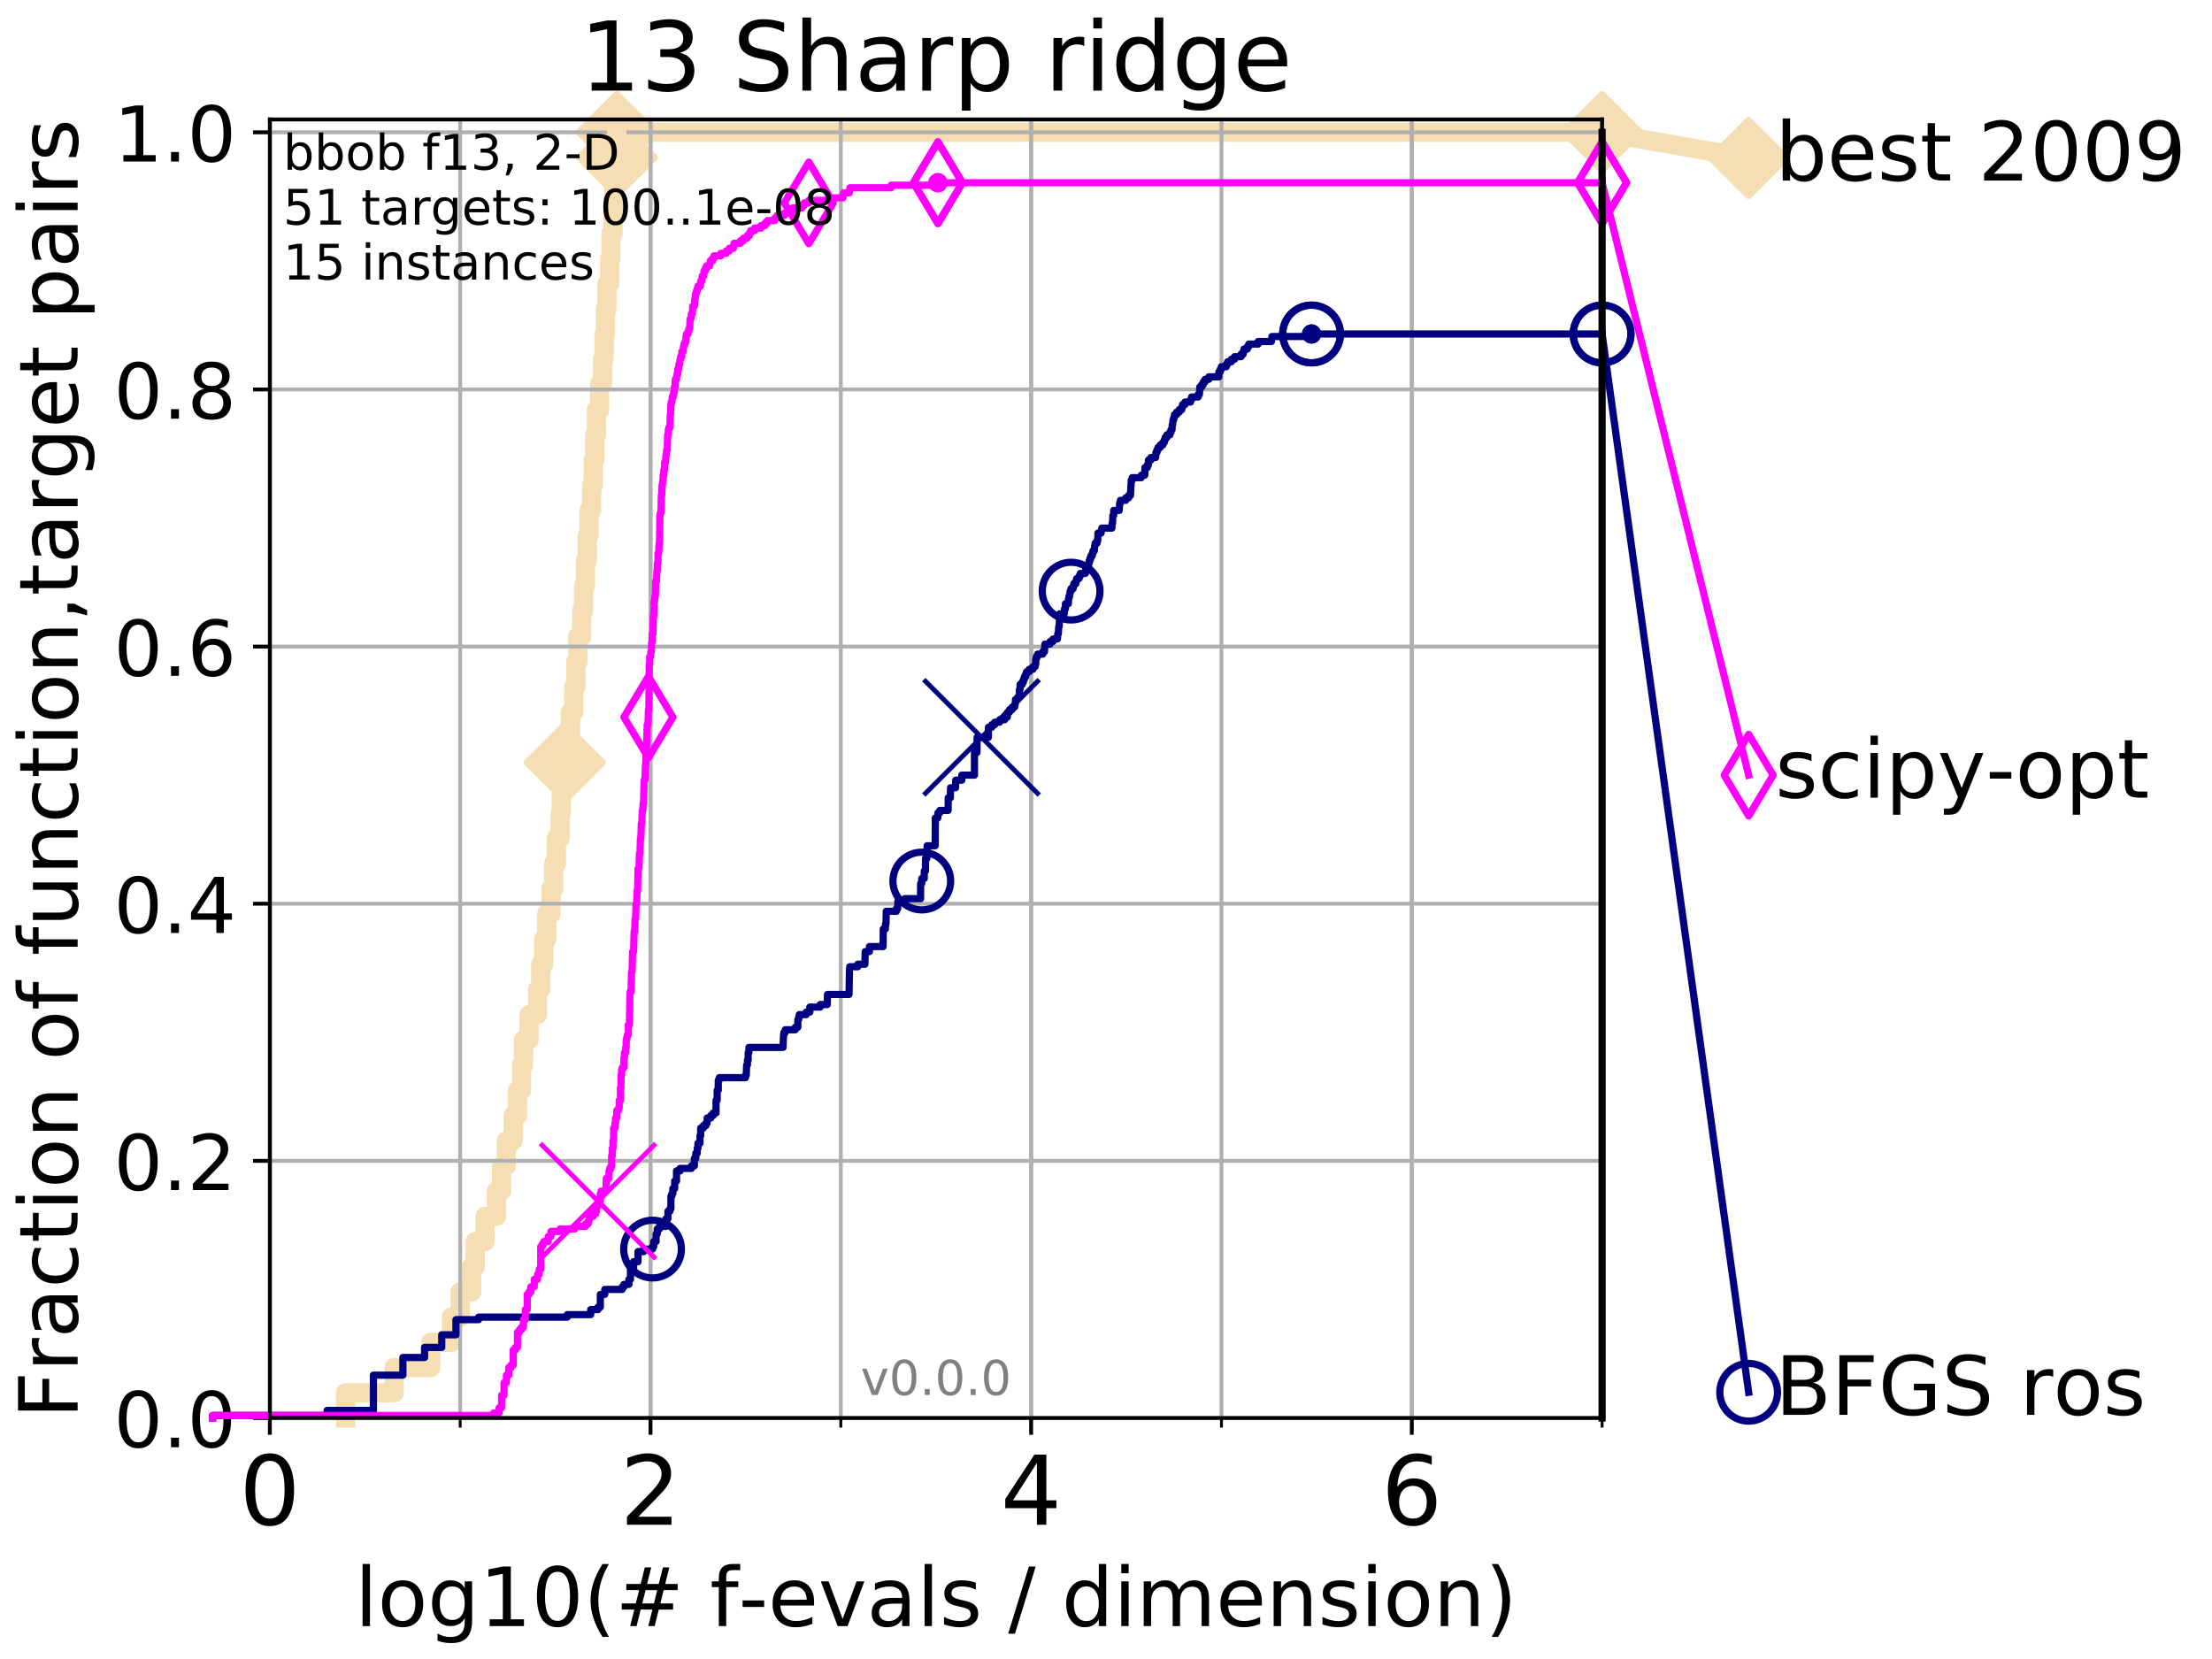 <?xml version="1.0" encoding="utf-8" standalone="no"?>
<!DOCTYPE svg PUBLIC "-//W3C//DTD SVG 1.1//EN"
  "http://www.w3.org/Graphics/SVG/1.1/DTD/svg11.dtd">
<!-- Created with matplotlib (http://matplotlib.org/) -->
<svg height="345pt" version="1.1" viewBox="0 0 460 345" width="460pt" xmlns="http://www.w3.org/2000/svg" xmlns:xlink="http://www.w3.org/1999/xlink">
 <defs>
  <style type="text/css">
*{stroke-linecap:butt;stroke-linejoin:round;}
  </style>
 </defs>
 <g id="figure_1">
  <g id="patch_1">
   <path d="M 0 345.6 
L 460.8 345.6 
L 460.8 0 
L 0 0 
z
" style="fill:#ffffff;"/>
  </g>
  <g id="axes_1">
   <g id="patch_2">
    <path d="M 56.12 294.88 
L 333.168 294.88 
L 333.168 24.84 
L 56.12 24.84 
z
" style="fill:#ffffff;"/>
   </g>
   <g id="line2d_1">
    <path d="M 71.87 294.88 
L 71.87 289.638 
L 81.973 289.638 
L 81.973 284.395 
L 89.568 284.395 
L 89.568 279.153 
L 93.887 279.153 
L 93.887 273.91 
L 95.698 273.91 
L 95.698 268.668 
L 98.101 268.668 
L 98.101 263.425 
L 98.832 263.425 
L 98.832 258.183 
L 100.857 258.183 
L 100.857 252.94 
L 103.231 252.94 
L 103.231 247.698 
L 104.306 247.698 
L 104.306 242.455 
L 105.317 242.455 
L 105.317 237.213 
L 106.731 237.213 
L 106.731 231.97 
L 107.613 231.97 
L 107.613 226.728 
L 108.451 226.728 
L 108.451 221.485 
L 108.856 221.485 
L 108.856 216.243 
L 110.015 216.243 
L 110.015 211 
L 111.788 211 
L 111.788 205.758 
L 112.45 205.758 
L 112.45 200.515 
L 113.086 200.515 
L 113.086 195.273 
L 113.7 195.273 
L 113.7 190.03 
L 114.582 190.03 
L 114.582 184.788 
L 115.146 184.788 
L 115.146 179.546 
L 115.691 179.546 
L 115.691 174.303 
L 116.479 174.303 
L 116.479 169.061 
L 116.733 169.061 
L 116.733 163.818 
L 117.475 163.818 
L 117.475 158.576 
L 118.187 158.576 
L 118.187 153.333 
L 118.645 153.333 
L 118.645 148.091 
L 119.311 148.091 
L 119.311 142.848 
L 119.74 142.848 
L 119.74 137.606 
L 120.16 137.606 
L 120.16 132.363 
L 120.969 132.363 
L 120.969 127.121 
L 121.359 127.121 
L 121.359 121.878 
L 121.741 121.878 
L 121.741 116.636 
L 122.115 116.636 
L 122.115 111.393 
L 122.481 111.393 
L 122.481 106.151 
L 123.015 106.151 
L 123.015 100.908 
L 123.362 100.908 
L 123.362 95.666 
L 123.703 95.666 
L 123.703 90.423 
L 124.036 90.423 
L 124.036 85.181 
L 124.685 85.181 
L 124.685 79.938 
L 125.31 79.938 
L 125.31 74.696 
L 125.615 74.696 
L 125.615 69.453 
L 125.913 69.453 
L 125.913 64.211 
L 126.207 64.211 
L 126.207 58.969 
L 126.78 58.969 
L 126.78 53.726 
L 127.06 53.726 
L 127.06 48.484 
L 127.471 48.484 
L 127.471 43.241 
L 127.606 43.241 
L 127.606 37.999 
L 127.872 37.999 
L 127.872 32.756 
L 128.264 32.756 
L 128.264 27.514 
L 333.168 27.514 
" style="fill:none;stroke:#f5deb3;stroke-linecap:square;stroke-width:4;"/>
   </g>
   <g id="line2d_2">
    <defs>
     <path d="M -0 7.778 
L 7.778 0 
L 0 -7.778 
L -7.778 -0 
z
" id="m568cb4f60d" style="stroke:#f5deb3;stroke-linejoin:miter;stroke-width:1.5;"/>
    </defs>
    <g>
     <use style="fill:#f5deb3;stroke:#f5deb3;stroke-linejoin:miter;stroke-width:1.5;" x="117.475" xlink:href="#m568cb4f60d" y="158.576"/>
     <use style="fill:#f5deb3;stroke:#f5deb3;stroke-linejoin:miter;stroke-width:1.5;" x="128.264" xlink:href="#m568cb4f60d" y="32.756"/>
     <use style="fill:#f5deb3;stroke:#f5deb3;stroke-linejoin:miter;stroke-width:1.5;" x="128.264" xlink:href="#m568cb4f60d" y="27.514"/>
     <use style="fill:#f5deb3;stroke:#f5deb3;stroke-linejoin:miter;stroke-width:1.5;" x="128.264" xlink:href="#m568cb4f60d" y="27.514"/>
     <use style="fill:#f5deb3;stroke:#f5deb3;stroke-linejoin:miter;stroke-width:1.5;" x="333.168" xlink:href="#m568cb4f60d" y="27.514"/>
    </g>
   </g>
   <g id="line2d_3">
    <path style="fill:none;stroke:#f5deb3;stroke-linecap:square;stroke-width:4;"/>
    <g/>
   </g>
   <g id="line2d_4">
    <path d="M 333.168 27.514 
L 363.643 32.861 
" style="fill:none;stroke:#f5deb3;stroke-linecap:square;stroke-width:4;"/>
    <g>
     <use style="fill:#f5deb3;stroke:#f5deb3;stroke-linejoin:miter;stroke-width:1.5;" x="333.168" xlink:href="#m568cb4f60d" y="27.514"/>
     <use style="fill:#f5deb3;stroke:#f5deb3;stroke-linejoin:miter;stroke-width:1.5;" x="363.643" xlink:href="#m568cb4f60d" y="32.861"/>
    </g>
   </g>
   <g id="matplotlib.axis_1">
    <g id="xtick_1">
     <g id="line2d_5">
      <path clip-path="url(#p147de27995)" d="M 56.12 294.88 
L 56.12 24.84 
" style="fill:none;stroke:#b0b0b0;stroke-linecap:square;stroke-width:0.8;"/>
     </g>
     <g id="line2d_6">
      <defs>
       <path d="M 0 0 
L 0 3.5 
" id="md659ecd644" style="stroke:#000000;stroke-width:0.8;"/>
      </defs>
      <g>
       <use style="stroke:#000000;stroke-width:0.8;" x="56.12" xlink:href="#md659ecd644" y="294.88"/>
      </g>
     </g>
     <g id="text_1">
      <!-- 0 -->
      <defs>
       <path d="M 31.781 66.406 
Q 24.172 66.406 20.328 58.906 
Q 16.5 51.422 16.5 36.375 
Q 16.5 21.391 20.328 13.891 
Q 24.172 6.391 31.781 6.391 
Q 39.453 6.391 43.281 13.891 
Q 47.125 21.391 47.125 36.375 
Q 47.125 51.422 43.281 58.906 
Q 39.453 66.406 31.781 66.406 
z
M 31.781 74.219 
Q 44.047 74.219 50.516 64.516 
Q 56.984 54.828 56.984 36.375 
Q 56.984 17.969 50.516 8.266 
Q 44.047 -1.422 31.781 -1.422 
Q 19.531 -1.422 13.062 8.266 
Q 6.594 17.969 6.594 36.375 
Q 6.594 54.828 13.062 64.516 
Q 19.531 74.219 31.781 74.219 
z
" id="DejaVuSans-30"/>
      </defs>
      <g transform="translate(49.758 317.077)scale(0.2 -0.2)">
       <use xlink:href="#DejaVuSans-30"/>
      </g>
     </g>
    </g>
    <g id="xtick_2">
     <g id="line2d_7">
      <path clip-path="url(#p147de27995)" d="M 135.277 294.88 
L 135.277 24.84 
" style="fill:none;stroke:#b0b0b0;stroke-linecap:square;stroke-width:0.8;"/>
     </g>
     <g id="line2d_8">
      <g>
       <use style="stroke:#000000;stroke-width:0.8;" x="135.277" xlink:href="#md659ecd644" y="294.88"/>
      </g>
     </g>
     <g id="text_2">
      <!-- 2 -->
      <defs>
       <path d="M 19.188 8.297 
L 53.609 8.297 
L 53.609 0 
L 7.328 0 
L 7.328 8.297 
Q 12.938 14.109 22.625 23.891 
Q 32.328 33.688 34.812 36.531 
Q 39.547 41.844 41.422 45.531 
Q 43.312 49.219 43.312 52.781 
Q 43.312 58.594 39.234 62.25 
Q 35.156 65.922 28.609 65.922 
Q 23.969 65.922 18.812 64.312 
Q 13.672 62.703 7.812 59.422 
L 7.812 69.391 
Q 13.766 71.781 18.938 73 
Q 24.125 74.219 28.422 74.219 
Q 39.75 74.219 46.484 68.547 
Q 53.219 62.891 53.219 53.422 
Q 53.219 48.922 51.531 44.891 
Q 49.859 40.875 45.406 35.406 
Q 44.188 33.984 37.641 27.219 
Q 31.109 20.453 19.188 8.297 
z
" id="DejaVuSans-32"/>
      </defs>
      <g transform="translate(128.914 317.077)scale(0.2 -0.2)">
       <use xlink:href="#DejaVuSans-32"/>
      </g>
     </g>
    </g>
    <g id="xtick_3">
     <g id="line2d_9">
      <path clip-path="url(#p147de27995)" d="M 214.433 294.88 
L 214.433 24.84 
" style="fill:none;stroke:#b0b0b0;stroke-linecap:square;stroke-width:0.8;"/>
     </g>
     <g id="line2d_10">
      <g>
       <use style="stroke:#000000;stroke-width:0.8;" x="214.433" xlink:href="#md659ecd644" y="294.88"/>
      </g>
     </g>
     <g id="text_3">
      <!-- 4 -->
      <defs>
       <path d="M 37.797 64.312 
L 12.891 25.391 
L 37.797 25.391 
z
M 35.203 72.906 
L 47.609 72.906 
L 47.609 25.391 
L 58.016 25.391 
L 58.016 17.188 
L 47.609 17.188 
L 47.609 0 
L 37.797 0 
L 37.797 17.188 
L 4.891 17.188 
L 4.891 26.703 
z
" id="DejaVuSans-34"/>
      </defs>
      <g transform="translate(208.071 317.077)scale(0.2 -0.2)">
       <use xlink:href="#DejaVuSans-34"/>
      </g>
     </g>
    </g>
    <g id="xtick_4">
     <g id="line2d_11">
      <path clip-path="url(#p147de27995)" d="M 293.59 294.88 
L 293.59 24.84 
" style="fill:none;stroke:#b0b0b0;stroke-linecap:square;stroke-width:0.8;"/>
     </g>
     <g id="line2d_12">
      <g>
       <use style="stroke:#000000;stroke-width:0.8;" x="293.59" xlink:href="#md659ecd644" y="294.88"/>
      </g>
     </g>
     <g id="text_4">
      <!-- 6 -->
      <defs>
       <path d="M 33.016 40.375 
Q 26.375 40.375 22.484 35.828 
Q 18.609 31.297 18.609 23.391 
Q 18.609 15.531 22.484 10.953 
Q 26.375 6.391 33.016 6.391 
Q 39.656 6.391 43.531 10.953 
Q 47.406 15.531 47.406 23.391 
Q 47.406 31.297 43.531 35.828 
Q 39.656 40.375 33.016 40.375 
z
M 52.594 71.297 
L 52.594 62.312 
Q 48.875 64.062 45.094 64.984 
Q 41.312 65.922 37.594 65.922 
Q 27.828 65.922 22.672 59.328 
Q 17.531 52.734 16.797 39.406 
Q 19.672 43.656 24.016 45.922 
Q 28.375 48.188 33.594 48.188 
Q 44.578 48.188 50.953 41.516 
Q 57.328 34.859 57.328 23.391 
Q 57.328 12.156 50.688 5.359 
Q 44.047 -1.422 33.016 -1.422 
Q 20.359 -1.422 13.672 8.266 
Q 6.984 17.969 6.984 36.375 
Q 6.984 53.656 15.188 63.938 
Q 23.391 74.219 37.203 74.219 
Q 40.922 74.219 44.703 73.484 
Q 48.484 72.75 52.594 71.297 
z
" id="DejaVuSans-36"/>
      </defs>
      <g transform="translate(287.227 317.077)scale(0.2 -0.2)">
       <use xlink:href="#DejaVuSans-36"/>
      </g>
     </g>
    </g>
    <g id="xtick_5">
     <g id="line2d_13">
      <path clip-path="url(#p147de27995)" d="M 56.12 294.88 
L 56.12 24.84 
" style="fill:none;stroke:#b0b0b0;stroke-linecap:square;stroke-width:0.8;"/>
     </g>
     <g id="line2d_14">
      <defs>
       <path d="M 0 0 
L 0 2 
" id="m48550fa1e3" style="stroke:#000000;stroke-width:0.6;"/>
      </defs>
      <g>
       <use style="stroke:#000000;stroke-width:0.6;" x="56.12" xlink:href="#m48550fa1e3" y="294.88"/>
      </g>
     </g>
    </g>
    <g id="xtick_6">
     <g id="line2d_15">
      <path clip-path="url(#p147de27995)" d="M 95.698 294.88 
L 95.698 24.84 
" style="fill:none;stroke:#b0b0b0;stroke-linecap:square;stroke-width:0.8;"/>
     </g>
     <g id="line2d_16">
      <g>
       <use style="stroke:#000000;stroke-width:0.6;" x="95.698" xlink:href="#m48550fa1e3" y="294.88"/>
      </g>
     </g>
    </g>
    <g id="xtick_7">
     <g id="line2d_17">
      <path clip-path="url(#p147de27995)" d="M 135.277 294.88 
L 135.277 24.84 
" style="fill:none;stroke:#b0b0b0;stroke-linecap:square;stroke-width:0.8;"/>
     </g>
     <g id="line2d_18">
      <g>
       <use style="stroke:#000000;stroke-width:0.6;" x="135.277" xlink:href="#m48550fa1e3" y="294.88"/>
      </g>
     </g>
    </g>
    <g id="xtick_8">
     <g id="line2d_19">
      <path clip-path="url(#p147de27995)" d="M 174.855 294.88 
L 174.855 24.84 
" style="fill:none;stroke:#b0b0b0;stroke-linecap:square;stroke-width:0.8;"/>
     </g>
     <g id="line2d_20">
      <g>
       <use style="stroke:#000000;stroke-width:0.6;" x="174.855" xlink:href="#m48550fa1e3" y="294.88"/>
      </g>
     </g>
    </g>
    <g id="xtick_9">
     <g id="line2d_21">
      <path clip-path="url(#p147de27995)" d="M 214.433 294.88 
L 214.433 24.84 
" style="fill:none;stroke:#b0b0b0;stroke-linecap:square;stroke-width:0.8;"/>
     </g>
     <g id="line2d_22">
      <g>
       <use style="stroke:#000000;stroke-width:0.6;" x="214.433" xlink:href="#m48550fa1e3" y="294.88"/>
      </g>
     </g>
    </g>
    <g id="xtick_10">
     <g id="line2d_23">
      <path clip-path="url(#p147de27995)" d="M 254.011 294.88 
L 254.011 24.84 
" style="fill:none;stroke:#b0b0b0;stroke-linecap:square;stroke-width:0.8;"/>
     </g>
     <g id="line2d_24">
      <g>
       <use style="stroke:#000000;stroke-width:0.6;" x="254.011" xlink:href="#m48550fa1e3" y="294.88"/>
      </g>
     </g>
    </g>
    <g id="xtick_11">
     <g id="line2d_25">
      <path clip-path="url(#p147de27995)" d="M 293.59 294.88 
L 293.59 24.84 
" style="fill:none;stroke:#b0b0b0;stroke-linecap:square;stroke-width:0.8;"/>
     </g>
     <g id="line2d_26">
      <g>
       <use style="stroke:#000000;stroke-width:0.6;" x="293.59" xlink:href="#m48550fa1e3" y="294.88"/>
      </g>
     </g>
    </g>
    <g id="xtick_12">
     <g id="line2d_27">
      <path clip-path="url(#p147de27995)" d="M 333.168 294.88 
L 333.168 24.84 
" style="fill:none;stroke:#b0b0b0;stroke-linecap:square;stroke-width:0.8;"/>
     </g>
     <g id="line2d_28">
      <g>
       <use style="stroke:#000000;stroke-width:0.6;" x="333.168" xlink:href="#m48550fa1e3" y="294.88"/>
      </g>
     </g>
    </g>
    <g id="text_5">
     <!-- log10(# f-evals / dimension) -->
     <defs>
      <path d="M 9.422 75.984 
L 18.406 75.984 
L 18.406 0 
L 9.422 0 
z
" id="DejaVuSans-6c"/>
      <path d="M 30.609 48.391 
Q 23.391 48.391 19.188 42.75 
Q 14.984 37.109 14.984 27.297 
Q 14.984 17.484 19.156 11.844 
Q 23.344 6.203 30.609 6.203 
Q 37.797 6.203 41.984 11.859 
Q 46.188 17.531 46.188 27.297 
Q 46.188 37.016 41.984 42.703 
Q 37.797 48.391 30.609 48.391 
z
M 30.609 56 
Q 42.328 56 49.016 48.375 
Q 55.719 40.766 55.719 27.297 
Q 55.719 13.875 49.016 6.219 
Q 42.328 -1.422 30.609 -1.422 
Q 18.844 -1.422 12.172 6.219 
Q 5.516 13.875 5.516 27.297 
Q 5.516 40.766 12.172 48.375 
Q 18.844 56 30.609 56 
z
" id="DejaVuSans-6f"/>
      <path d="M 45.406 27.984 
Q 45.406 37.75 41.375 43.109 
Q 37.359 48.484 30.078 48.484 
Q 22.859 48.484 18.828 43.109 
Q 14.797 37.75 14.797 27.984 
Q 14.797 18.266 18.828 12.891 
Q 22.859 7.516 30.078 7.516 
Q 37.359 7.516 41.375 12.891 
Q 45.406 18.266 45.406 27.984 
z
M 54.391 6.781 
Q 54.391 -7.172 48.188 -13.984 
Q 42 -20.797 29.203 -20.797 
Q 24.469 -20.797 20.266 -20.094 
Q 16.062 -19.391 12.109 -17.922 
L 12.109 -9.188 
Q 16.062 -11.328 19.922 -12.344 
Q 23.781 -13.375 27.781 -13.375 
Q 36.625 -13.375 41.016 -8.766 
Q 45.406 -4.156 45.406 5.172 
L 45.406 9.625 
Q 42.625 4.781 38.281 2.391 
Q 33.938 0 27.875 0 
Q 17.828 0 11.672 7.656 
Q 5.516 15.328 5.516 27.984 
Q 5.516 40.672 11.672 48.328 
Q 17.828 56 27.875 56 
Q 33.938 56 38.281 53.609 
Q 42.625 51.219 45.406 46.391 
L 45.406 54.688 
L 54.391 54.688 
z
" id="DejaVuSans-67"/>
      <path d="M 12.406 8.297 
L 28.516 8.297 
L 28.516 63.922 
L 10.984 60.406 
L 10.984 69.391 
L 28.422 72.906 
L 38.281 72.906 
L 38.281 8.297 
L 54.391 8.297 
L 54.391 0 
L 12.406 0 
z
" id="DejaVuSans-31"/>
      <path d="M 31 75.875 
Q 24.469 64.656 21.281 53.656 
Q 18.109 42.672 18.109 31.391 
Q 18.109 20.125 21.312 9.062 
Q 24.516 -2 31 -13.188 
L 23.188 -13.188 
Q 15.875 -1.703 12.234 9.375 
Q 8.594 20.453 8.594 31.391 
Q 8.594 42.281 12.203 53.312 
Q 15.828 64.359 23.188 75.875 
z
" id="DejaVuSans-28"/>
      <path d="M 51.125 44 
L 36.922 44 
L 32.812 27.688 
L 47.125 27.688 
z
M 43.797 71.781 
L 38.719 51.516 
L 52.984 51.516 
L 58.109 71.781 
L 65.922 71.781 
L 60.891 51.516 
L 76.125 51.516 
L 76.125 44 
L 58.984 44 
L 54.984 27.688 
L 70.516 27.688 
L 70.516 20.219 
L 53.078 20.219 
L 48 0 
L 40.188 0 
L 45.219 20.219 
L 30.906 20.219 
L 25.875 0 
L 18.016 0 
L 23.094 20.219 
L 7.719 20.219 
L 7.719 27.688 
L 24.906 27.688 
L 29 44 
L 13.281 44 
L 13.281 51.516 
L 30.906 51.516 
L 35.891 71.781 
z
" id="DejaVuSans-23"/>
      <path id="DejaVuSans-20"/>
      <path d="M 37.109 75.984 
L 37.109 68.5 
L 28.516 68.5 
Q 23.688 68.5 21.797 66.547 
Q 19.922 64.594 19.922 59.516 
L 19.922 54.688 
L 34.719 54.688 
L 34.719 47.703 
L 19.922 47.703 
L 19.922 0 
L 10.891 0 
L 10.891 47.703 
L 2.297 47.703 
L 2.297 54.688 
L 10.891 54.688 
L 10.891 58.5 
Q 10.891 67.625 15.141 71.797 
Q 19.391 75.984 28.609 75.984 
z
" id="DejaVuSans-66"/>
      <path d="M 4.891 31.391 
L 31.203 31.391 
L 31.203 23.391 
L 4.891 23.391 
z
" id="DejaVuSans-2d"/>
      <path d="M 56.203 29.594 
L 56.203 25.203 
L 14.891 25.203 
Q 15.484 15.922 20.484 11.062 
Q 25.484 6.203 34.422 6.203 
Q 39.594 6.203 44.453 7.469 
Q 49.312 8.734 54.109 11.281 
L 54.109 2.781 
Q 49.266 0.734 44.188 -0.344 
Q 39.109 -1.422 33.891 -1.422 
Q 20.797 -1.422 13.156 6.188 
Q 5.516 13.812 5.516 26.812 
Q 5.516 40.234 12.766 48.109 
Q 20.016 56 32.328 56 
Q 43.359 56 49.781 48.891 
Q 56.203 41.797 56.203 29.594 
z
M 47.219 32.234 
Q 47.125 39.594 43.094 43.984 
Q 39.062 48.391 32.422 48.391 
Q 24.906 48.391 20.391 44.141 
Q 15.875 39.891 15.188 32.172 
z
" id="DejaVuSans-65"/>
      <path d="M 2.984 54.688 
L 12.5 54.688 
L 29.594 8.797 
L 46.688 54.688 
L 56.203 54.688 
L 35.688 0 
L 23.484 0 
z
" id="DejaVuSans-76"/>
      <path d="M 34.281 27.484 
Q 23.391 27.484 19.188 25 
Q 14.984 22.516 14.984 16.5 
Q 14.984 11.719 18.141 8.906 
Q 21.297 6.109 26.703 6.109 
Q 34.188 6.109 38.703 11.406 
Q 43.219 16.703 43.219 25.484 
L 43.219 27.484 
z
M 52.203 31.203 
L 52.203 0 
L 43.219 0 
L 43.219 8.297 
Q 40.141 3.328 35.547 0.953 
Q 30.953 -1.422 24.312 -1.422 
Q 15.922 -1.422 10.953 3.297 
Q 6 8.016 6 15.922 
Q 6 25.141 12.172 29.828 
Q 18.359 34.516 30.609 34.516 
L 43.219 34.516 
L 43.219 35.406 
Q 43.219 41.609 39.141 45 
Q 35.062 48.391 27.688 48.391 
Q 23 48.391 18.547 47.266 
Q 14.109 46.141 10.016 43.891 
L 10.016 52.203 
Q 14.938 54.109 19.578 55.047 
Q 24.219 56 28.609 56 
Q 40.484 56 46.344 49.844 
Q 52.203 43.703 52.203 31.203 
z
" id="DejaVuSans-61"/>
      <path d="M 44.281 53.078 
L 44.281 44.578 
Q 40.484 46.531 36.375 47.5 
Q 32.281 48.484 27.875 48.484 
Q 21.188 48.484 17.844 46.438 
Q 14.5 44.391 14.5 40.281 
Q 14.5 37.156 16.891 35.375 
Q 19.281 33.594 26.516 31.984 
L 29.594 31.297 
Q 39.156 29.25 43.188 25.516 
Q 47.219 21.781 47.219 15.094 
Q 47.219 7.469 41.188 3.016 
Q 35.156 -1.422 24.609 -1.422 
Q 20.219 -1.422 15.453 -0.562 
Q 10.688 0.297 5.422 2 
L 5.422 11.281 
Q 10.406 8.688 15.234 7.391 
Q 20.062 6.109 24.812 6.109 
Q 31.156 6.109 34.562 8.281 
Q 37.984 10.453 37.984 14.406 
Q 37.984 18.062 35.516 20.016 
Q 33.062 21.969 24.703 23.781 
L 21.578 24.516 
Q 13.234 26.266 9.516 29.906 
Q 5.812 33.547 5.812 39.891 
Q 5.812 47.609 11.281 51.797 
Q 16.75 56 26.812 56 
Q 31.781 56 36.172 55.266 
Q 40.578 54.547 44.281 53.078 
z
" id="DejaVuSans-73"/>
      <path d="M 25.391 72.906 
L 33.688 72.906 
L 8.297 -9.281 
L 0 -9.281 
z
" id="DejaVuSans-2f"/>
      <path d="M 45.406 46.391 
L 45.406 75.984 
L 54.391 75.984 
L 54.391 0 
L 45.406 0 
L 45.406 8.203 
Q 42.578 3.328 38.25 0.953 
Q 33.938 -1.422 27.875 -1.422 
Q 17.969 -1.422 11.734 6.484 
Q 5.516 14.406 5.516 27.297 
Q 5.516 40.188 11.734 48.094 
Q 17.969 56 27.875 56 
Q 33.938 56 38.25 53.625 
Q 42.578 51.266 45.406 46.391 
z
M 14.797 27.297 
Q 14.797 17.391 18.875 11.75 
Q 22.953 6.109 30.078 6.109 
Q 37.203 6.109 41.297 11.75 
Q 45.406 17.391 45.406 27.297 
Q 45.406 37.203 41.297 42.844 
Q 37.203 48.484 30.078 48.484 
Q 22.953 48.484 18.875 42.844 
Q 14.797 37.203 14.797 27.297 
z
" id="DejaVuSans-64"/>
      <path d="M 9.422 54.688 
L 18.406 54.688 
L 18.406 0 
L 9.422 0 
z
M 9.422 75.984 
L 18.406 75.984 
L 18.406 64.594 
L 9.422 64.594 
z
" id="DejaVuSans-69"/>
      <path d="M 52 44.188 
Q 55.375 50.25 60.062 53.125 
Q 64.75 56 71.094 56 
Q 79.641 56 84.281 50.016 
Q 88.922 44.047 88.922 33.016 
L 88.922 0 
L 79.891 0 
L 79.891 32.719 
Q 79.891 40.578 77.094 44.375 
Q 74.312 48.188 68.609 48.188 
Q 61.625 48.188 57.562 43.547 
Q 53.516 38.922 53.516 30.906 
L 53.516 0 
L 44.484 0 
L 44.484 32.719 
Q 44.484 40.625 41.703 44.406 
Q 38.922 48.188 33.109 48.188 
Q 26.219 48.188 22.156 43.531 
Q 18.109 38.875 18.109 30.906 
L 18.109 0 
L 9.078 0 
L 9.078 54.688 
L 18.109 54.688 
L 18.109 46.188 
Q 21.188 51.219 25.484 53.609 
Q 29.781 56 35.688 56 
Q 41.656 56 45.828 52.969 
Q 50 49.953 52 44.188 
z
" id="DejaVuSans-6d"/>
      <path d="M 54.891 33.016 
L 54.891 0 
L 45.906 0 
L 45.906 32.719 
Q 45.906 40.484 42.875 44.328 
Q 39.844 48.188 33.797 48.188 
Q 26.516 48.188 22.312 43.547 
Q 18.109 38.922 18.109 30.906 
L 18.109 0 
L 9.078 0 
L 9.078 54.688 
L 18.109 54.688 
L 18.109 46.188 
Q 21.344 51.125 25.703 53.562 
Q 30.078 56 35.797 56 
Q 45.219 56 50.047 50.172 
Q 54.891 44.344 54.891 33.016 
z
" id="DejaVuSans-6e"/>
      <path d="M 8.016 75.875 
L 15.828 75.875 
Q 23.141 64.359 26.781 53.312 
Q 30.422 42.281 30.422 31.391 
Q 30.422 20.453 26.781 9.375 
Q 23.141 -1.703 15.828 -13.188 
L 8.016 -13.188 
Q 14.5 -2 17.703 9.062 
Q 20.906 20.125 20.906 31.391 
Q 20.906 42.672 17.703 53.656 
Q 14.5 64.656 8.016 75.875 
z
" id="DejaVuSans-29"/>
     </defs>
     <g transform="translate(73.803 338.154)scale(0.17 -0.17)">
      <use xlink:href="#DejaVuSans-6c"/>
      <use x="27.783" xlink:href="#DejaVuSans-6f"/>
      <use x="88.965" xlink:href="#DejaVuSans-67"/>
      <use x="152.441" xlink:href="#DejaVuSans-31"/>
      <use x="216.064" xlink:href="#DejaVuSans-30"/>
      <use x="279.688" xlink:href="#DejaVuSans-28"/>
      <use x="318.701" xlink:href="#DejaVuSans-23"/>
      <use x="402.49" xlink:href="#DejaVuSans-20"/>
      <use x="434.277" xlink:href="#DejaVuSans-66"/>
      <use x="469.404" xlink:href="#DejaVuSans-2d"/>
      <use x="505.488" xlink:href="#DejaVuSans-65"/>
      <use x="567.012" xlink:href="#DejaVuSans-76"/>
      <use x="626.191" xlink:href="#DejaVuSans-61"/>
      <use x="687.471" xlink:href="#DejaVuSans-6c"/>
      <use x="715.254" xlink:href="#DejaVuSans-73"/>
      <use x="767.354" xlink:href="#DejaVuSans-20"/>
      <use x="799.141" xlink:href="#DejaVuSans-2f"/>
      <use x="832.832" xlink:href="#DejaVuSans-20"/>
      <use x="864.619" xlink:href="#DejaVuSans-64"/>
      <use x="928.096" xlink:href="#DejaVuSans-69"/>
      <use x="955.879" xlink:href="#DejaVuSans-6d"/>
      <use x="1053.291" xlink:href="#DejaVuSans-65"/>
      <use x="1114.814" xlink:href="#DejaVuSans-6e"/>
      <use x="1178.193" xlink:href="#DejaVuSans-73"/>
      <use x="1230.293" xlink:href="#DejaVuSans-69"/>
      <use x="1258.076" xlink:href="#DejaVuSans-6f"/>
      <use x="1319.258" xlink:href="#DejaVuSans-6e"/>
      <use x="1382.637" xlink:href="#DejaVuSans-29"/>
     </g>
    </g>
   </g>
   <g id="matplotlib.axis_2">
    <g id="ytick_1">
     <g id="line2d_29">
      <path clip-path="url(#p147de27995)" d="M 56.12 294.88 
L 333.168 294.88 
" style="fill:none;stroke:#b0b0b0;stroke-linecap:square;stroke-width:0.8;"/>
     </g>
     <g id="line2d_30">
      <defs>
       <path d="M 0 0 
L -3.5 0 
" id="m36fe43321e" style="stroke:#000000;stroke-width:0.8;"/>
      </defs>
      <g>
       <use style="stroke:#000000;stroke-width:0.8;" x="56.12" xlink:href="#m36fe43321e" y="294.88"/>
      </g>
     </g>
     <g id="text_6">
      <!-- 0.0 -->
      <defs>
       <path d="M 10.688 12.406 
L 21 12.406 
L 21 0 
L 10.688 0 
z
" id="DejaVuSans-2e"/>
      </defs>
      <g transform="translate(23.675 300.959)scale(0.16 -0.16)">
       <use xlink:href="#DejaVuSans-30"/>
       <use x="63.623" xlink:href="#DejaVuSans-2e"/>
       <use x="95.41" xlink:href="#DejaVuSans-30"/>
      </g>
     </g>
    </g>
    <g id="ytick_2">
     <g id="line2d_31">
      <path clip-path="url(#p147de27995)" d="M 56.12 241.407 
L 333.168 241.407 
" style="fill:none;stroke:#b0b0b0;stroke-linecap:square;stroke-width:0.8;"/>
     </g>
     <g id="line2d_32">
      <g>
       <use style="stroke:#000000;stroke-width:0.8;" x="56.12" xlink:href="#m36fe43321e" y="241.407"/>
      </g>
     </g>
     <g id="text_7">
      <!-- 0.2 -->
      <g transform="translate(23.675 247.485)scale(0.16 -0.16)">
       <use xlink:href="#DejaVuSans-30"/>
       <use x="63.623" xlink:href="#DejaVuSans-2e"/>
       <use x="95.41" xlink:href="#DejaVuSans-32"/>
      </g>
     </g>
    </g>
    <g id="ytick_3">
     <g id="line2d_33">
      <path clip-path="url(#p147de27995)" d="M 56.12 187.933 
L 333.168 187.933 
" style="fill:none;stroke:#b0b0b0;stroke-linecap:square;stroke-width:0.8;"/>
     </g>
     <g id="line2d_34">
      <g>
       <use style="stroke:#000000;stroke-width:0.8;" x="56.12" xlink:href="#m36fe43321e" y="187.933"/>
      </g>
     </g>
     <g id="text_8">
      <!-- 0.4 -->
      <g transform="translate(23.675 194.012)scale(0.16 -0.16)">
       <use xlink:href="#DejaVuSans-30"/>
       <use x="63.623" xlink:href="#DejaVuSans-2e"/>
       <use x="95.41" xlink:href="#DejaVuSans-34"/>
      </g>
     </g>
    </g>
    <g id="ytick_4">
     <g id="line2d_35">
      <path clip-path="url(#p147de27995)" d="M 56.12 134.46 
L 333.168 134.46 
" style="fill:none;stroke:#b0b0b0;stroke-linecap:square;stroke-width:0.8;"/>
     </g>
     <g id="line2d_36">
      <g>
       <use style="stroke:#000000;stroke-width:0.8;" x="56.12" xlink:href="#m36fe43321e" y="134.46"/>
      </g>
     </g>
     <g id="text_9">
      <!-- 0.6 -->
      <g transform="translate(23.675 140.539)scale(0.16 -0.16)">
       <use xlink:href="#DejaVuSans-30"/>
       <use x="63.623" xlink:href="#DejaVuSans-2e"/>
       <use x="95.41" xlink:href="#DejaVuSans-36"/>
      </g>
     </g>
    </g>
    <g id="ytick_5">
     <g id="line2d_37">
      <path clip-path="url(#p147de27995)" d="M 56.12 80.987 
L 333.168 80.987 
" style="fill:none;stroke:#b0b0b0;stroke-linecap:square;stroke-width:0.8;"/>
     </g>
     <g id="line2d_38">
      <g>
       <use style="stroke:#000000;stroke-width:0.8;" x="56.12" xlink:href="#m36fe43321e" y="80.987"/>
      </g>
     </g>
     <g id="text_10">
      <!-- 0.8 -->
      <defs>
       <path d="M 31.781 34.625 
Q 24.75 34.625 20.719 30.859 
Q 16.703 27.094 16.703 20.516 
Q 16.703 13.922 20.719 10.156 
Q 24.75 6.391 31.781 6.391 
Q 38.812 6.391 42.859 10.172 
Q 46.922 13.969 46.922 20.516 
Q 46.922 27.094 42.891 30.859 
Q 38.875 34.625 31.781 34.625 
z
M 21.922 38.812 
Q 15.578 40.375 12.031 44.719 
Q 8.5 49.078 8.5 55.328 
Q 8.5 64.062 14.719 69.141 
Q 20.953 74.219 31.781 74.219 
Q 42.672 74.219 48.875 69.141 
Q 55.078 64.062 55.078 55.328 
Q 55.078 49.078 51.531 44.719 
Q 48 40.375 41.703 38.812 
Q 48.828 37.156 52.797 32.312 
Q 56.781 27.484 56.781 20.516 
Q 56.781 9.906 50.312 4.234 
Q 43.844 -1.422 31.781 -1.422 
Q 19.734 -1.422 13.25 4.234 
Q 6.781 9.906 6.781 20.516 
Q 6.781 27.484 10.781 32.312 
Q 14.797 37.156 21.922 38.812 
z
M 18.312 54.391 
Q 18.312 48.734 21.844 45.562 
Q 25.391 42.391 31.781 42.391 
Q 38.141 42.391 41.719 45.562 
Q 45.312 48.734 45.312 54.391 
Q 45.312 60.062 41.719 63.234 
Q 38.141 66.406 31.781 66.406 
Q 25.391 66.406 21.844 63.234 
Q 18.312 60.062 18.312 54.391 
z
" id="DejaVuSans-38"/>
      </defs>
      <g transform="translate(23.675 87.066)scale(0.16 -0.16)">
       <use xlink:href="#DejaVuSans-30"/>
       <use x="63.623" xlink:href="#DejaVuSans-2e"/>
       <use x="95.41" xlink:href="#DejaVuSans-38"/>
      </g>
     </g>
    </g>
    <g id="ytick_6">
     <g id="line2d_39">
      <path clip-path="url(#p147de27995)" d="M 56.12 27.514 
L 333.168 27.514 
" style="fill:none;stroke:#b0b0b0;stroke-linecap:square;stroke-width:0.8;"/>
     </g>
     <g id="line2d_40">
      <g>
       <use style="stroke:#000000;stroke-width:0.8;" x="56.12" xlink:href="#m36fe43321e" y="27.514"/>
      </g>
     </g>
     <g id="text_11">
      <!-- 1.0 -->
      <g transform="translate(23.675 33.592)scale(0.16 -0.16)">
       <use xlink:href="#DejaVuSans-31"/>
       <use x="63.623" xlink:href="#DejaVuSans-2e"/>
       <use x="95.41" xlink:href="#DejaVuSans-30"/>
      </g>
     </g>
    </g>
    <g id="text_12">
     <!-- Fraction of function,target pairs -->
     <defs>
      <path d="M 9.812 72.906 
L 51.703 72.906 
L 51.703 64.594 
L 19.672 64.594 
L 19.672 43.109 
L 48.578 43.109 
L 48.578 34.812 
L 19.672 34.812 
L 19.672 0 
L 9.812 0 
z
" id="DejaVuSans-46"/>
      <path d="M 41.109 46.297 
Q 39.594 47.172 37.812 47.578 
Q 36.031 48 33.891 48 
Q 26.266 48 22.188 43.047 
Q 18.109 38.094 18.109 28.812 
L 18.109 0 
L 9.078 0 
L 9.078 54.688 
L 18.109 54.688 
L 18.109 46.188 
Q 20.953 51.172 25.484 53.578 
Q 30.031 56 36.531 56 
Q 37.453 56 38.578 55.875 
Q 39.703 55.766 41.062 55.516 
z
" id="DejaVuSans-72"/>
      <path d="M 48.781 52.594 
L 48.781 44.188 
Q 44.969 46.297 41.141 47.344 
Q 37.312 48.391 33.406 48.391 
Q 24.656 48.391 19.812 42.844 
Q 14.984 37.312 14.984 27.297 
Q 14.984 17.281 19.812 11.734 
Q 24.656 6.203 33.406 6.203 
Q 37.312 6.203 41.141 7.25 
Q 44.969 8.297 48.781 10.406 
L 48.781 2.094 
Q 45.016 0.344 40.984 -0.531 
Q 36.969 -1.422 32.422 -1.422 
Q 20.062 -1.422 12.781 6.344 
Q 5.516 14.109 5.516 27.297 
Q 5.516 40.672 12.859 48.328 
Q 20.219 56 33.016 56 
Q 37.156 56 41.109 55.141 
Q 45.062 54.297 48.781 52.594 
z
" id="DejaVuSans-63"/>
      <path d="M 18.312 70.219 
L 18.312 54.688 
L 36.812 54.688 
L 36.812 47.703 
L 18.312 47.703 
L 18.312 18.016 
Q 18.312 11.328 20.141 9.422 
Q 21.969 7.516 27.594 7.516 
L 36.812 7.516 
L 36.812 0 
L 27.594 0 
Q 17.188 0 13.234 3.875 
Q 9.281 7.766 9.281 18.016 
L 9.281 47.703 
L 2.688 47.703 
L 2.688 54.688 
L 9.281 54.688 
L 9.281 70.219 
z
" id="DejaVuSans-74"/>
      <path d="M 8.5 21.578 
L 8.5 54.688 
L 17.484 54.688 
L 17.484 21.922 
Q 17.484 14.156 20.5 10.266 
Q 23.531 6.391 29.594 6.391 
Q 36.859 6.391 41.078 11.031 
Q 45.312 15.672 45.312 23.688 
L 45.312 54.688 
L 54.297 54.688 
L 54.297 0 
L 45.312 0 
L 45.312 8.406 
Q 42.047 3.422 37.719 1 
Q 33.406 -1.422 27.688 -1.422 
Q 18.266 -1.422 13.375 4.438 
Q 8.5 10.297 8.5 21.578 
z
M 31.109 56 
z
" id="DejaVuSans-75"/>
      <path d="M 11.719 12.406 
L 22.016 12.406 
L 22.016 4 
L 14.016 -11.625 
L 7.719 -11.625 
L 11.719 4 
z
" id="DejaVuSans-2c"/>
      <path d="M 18.109 8.203 
L 18.109 -20.797 
L 9.078 -20.797 
L 9.078 54.688 
L 18.109 54.688 
L 18.109 46.391 
Q 20.953 51.266 25.266 53.625 
Q 29.594 56 35.594 56 
Q 45.562 56 51.781 48.094 
Q 58.016 40.188 58.016 27.297 
Q 58.016 14.406 51.781 6.484 
Q 45.562 -1.422 35.594 -1.422 
Q 29.594 -1.422 25.266 0.953 
Q 20.953 3.328 18.109 8.203 
z
M 48.688 27.297 
Q 48.688 37.203 44.609 42.844 
Q 40.531 48.484 33.406 48.484 
Q 26.266 48.484 22.188 42.844 
Q 18.109 37.203 18.109 27.297 
Q 18.109 17.391 22.188 11.75 
Q 26.266 6.109 33.406 6.109 
Q 40.531 6.109 44.609 11.75 
Q 48.688 17.391 48.688 27.297 
z
" id="DejaVuSans-70"/>
     </defs>
     <g transform="translate(16.14 294.999)rotate(-90)scale(0.17 -0.17)">
      <use xlink:href="#DejaVuSans-46"/>
      <use x="57.41" xlink:href="#DejaVuSans-72"/>
      <use x="98.523" xlink:href="#DejaVuSans-61"/>
      <use x="159.803" xlink:href="#DejaVuSans-63"/>
      <use x="214.783" xlink:href="#DejaVuSans-74"/>
      <use x="253.992" xlink:href="#DejaVuSans-69"/>
      <use x="281.775" xlink:href="#DejaVuSans-6f"/>
      <use x="342.957" xlink:href="#DejaVuSans-6e"/>
      <use x="406.336" xlink:href="#DejaVuSans-20"/>
      <use x="438.123" xlink:href="#DejaVuSans-6f"/>
      <use x="499.305" xlink:href="#DejaVuSans-66"/>
      <use x="534.51" xlink:href="#DejaVuSans-20"/>
      <use x="566.297" xlink:href="#DejaVuSans-66"/>
      <use x="601.502" xlink:href="#DejaVuSans-75"/>
      <use x="664.881" xlink:href="#DejaVuSans-6e"/>
      <use x="728.26" xlink:href="#DejaVuSans-63"/>
      <use x="783.24" xlink:href="#DejaVuSans-74"/>
      <use x="822.449" xlink:href="#DejaVuSans-69"/>
      <use x="850.232" xlink:href="#DejaVuSans-6f"/>
      <use x="911.414" xlink:href="#DejaVuSans-6e"/>
      <use x="974.793" xlink:href="#DejaVuSans-2c"/>
      <use x="1006.58" xlink:href="#DejaVuSans-74"/>
      <use x="1045.789" xlink:href="#DejaVuSans-61"/>
      <use x="1107.068" xlink:href="#DejaVuSans-72"/>
      <use x="1148.166" xlink:href="#DejaVuSans-67"/>
      <use x="1211.643" xlink:href="#DejaVuSans-65"/>
      <use x="1273.166" xlink:href="#DejaVuSans-74"/>
      <use x="1312.375" xlink:href="#DejaVuSans-20"/>
      <use x="1344.162" xlink:href="#DejaVuSans-70"/>
      <use x="1407.639" xlink:href="#DejaVuSans-61"/>
      <use x="1468.918" xlink:href="#DejaVuSans-69"/>
      <use x="1496.701" xlink:href="#DejaVuSans-72"/>
      <use x="1537.814" xlink:href="#DejaVuSans-73"/>
     </g>
    </g>
   </g>
   <g id="line2d_41">
    <defs>
     <path d="M 0 1.5 
C 0.398 1.5 0.779 1.342 1.061 1.061 
C 1.342 0.779 1.5 0.398 1.5 0 
C 1.5 -0.398 1.342 -0.779 1.061 -1.061 
C 0.779 -1.342 0.398 -1.5 0 -1.5 
C -0.398 -1.5 -0.779 -1.342 -1.061 -1.061 
C -1.342 -0.779 -1.5 -0.398 -1.5 0 
C -1.5 0.398 -1.342 0.779 -1.061 1.061 
C -0.779 1.342 -0.398 1.5 0 1.5 
z
" id="m439814c3c2" style="stroke:#f5deb3;"/>
    </defs>
    <g>
     <use style="fill:#f5deb3;stroke:#f5deb3;" x="128.264" xlink:href="#m439814c3c2" y="27.514"/>
     <use style="fill:#f5deb3;stroke:#f5deb3;" x="128.264" xlink:href="#m439814c3c2" y="27.514"/>
    </g>
   </g>
   <g id="line2d_42">
    <defs>
     <path d="M 0 1.5 
C 0.398 1.5 0.779 1.342 1.061 1.061 
C 1.342 0.779 1.5 0.398 1.5 0 
C 1.5 -0.398 1.342 -0.779 1.061 -1.061 
C 0.779 -1.342 0.398 -1.5 0 -1.5 
C -0.398 -1.5 -0.779 -1.342 -1.061 -1.061 
C -1.342 -0.779 -1.5 -0.398 -1.5 0 
C -1.5 0.398 -1.342 0.779 -1.061 1.061 
C -0.779 1.342 -0.398 1.5 0 1.5 
z
" id="m7144817b4b" style="stroke:#000080;"/>
    </defs>
    <g>
     <use style="fill:#000080;stroke:#000080;" x="272.745" xlink:href="#m7144817b4b" y="69.453"/>
     <use style="fill:#000080;stroke:#000080;" x="272.745" xlink:href="#m7144817b4b" y="69.453"/>
    </g>
   </g>
   <g id="line2d_43">
    <path d="M 44.206 294.88 
L 44.206 294.356 
L 68.034 294.356 
L 68.034 293.307 
L 77.653 293.307 
L 77.653 285.968 
L 83.784 285.968 
L 83.784 282.298 
L 88.294 282.298 
L 88.294 280.201 
L 91.863 280.201 
L 91.863 277.58 
L 94.817 277.58 
L 94.817 274.434 
L 99.534 274.434 
L 99.534 273.91 
L 117.953 273.91 
L 117.953 273.386 
L 122.839 273.386 
L 122.839 272.337 
L 124.364 272.337 
L 124.364 271.813 
L 124.844 271.813 
L 124.844 269.192 
L 125.765 269.192 
L 125.765 268.143 
L 129.39 268.143 
L 129.39 267.619 
L 129.749 267.619 
L 129.749 267.095 
L 130.784 267.095 
L 130.784 266.046 
L 131.116 266.046 
L 131.116 263.949 
L 131.76 263.949 
L 131.76 262.377 
L 132.684 262.377 
L 132.684 260.28 
L 133.843 260.28 
L 133.843 259.755 
L 135.701 259.755 
L 135.701 259.231 
L 135.951 259.231 
L 135.951 258.183 
L 136.44 258.183 
L 136.44 256.61 
L 136.679 256.61 
L 136.679 255.561 
L 137.148 255.561 
L 137.148 255.037 
L 138.482 255.037 
L 138.482 253.464 
L 138.905 253.464 
L 138.905 251.892 
L 139.317 251.892 
L 139.317 251.367 
L 139.52 251.367 
L 139.52 248.746 
L 139.72 248.746 
L 139.72 248.222 
L 139.918 248.222 
L 139.918 247.173 
L 140.307 247.173 
L 140.307 245.601 
L 140.688 245.601 
L 140.688 243.504 
L 141.425 243.504 
L 141.425 242.979 
L 143.78 242.979 
L 143.78 242.455 
L 144.397 242.455 
L 144.397 240.882 
L 144.698 240.882 
L 144.698 239.834 
L 144.994 239.834 
L 144.994 238.785 
L 145.139 238.785 
L 145.139 237.737 
L 145.57 237.737 
L 145.57 236.164 
L 145.711 236.164 
L 145.711 234.592 
L 146.264 234.592 
L 146.264 234.067 
L 146.8 234.067 
L 146.8 233.543 
L 147.061 233.543 
L 147.061 232.495 
L 147.824 232.495 
L 147.824 231.97 
L 148.314 231.97 
L 148.314 231.446 
L 148.907 231.446 
L 148.907 228.825 
L 149.139 228.825 
L 149.139 226.728 
L 149.367 226.728 
L 149.367 224.631 
L 149.593 224.631 
L 149.593 224.107 
L 155.026 224.107 
L 155.026 223.582 
L 155.189 223.582 
L 155.27 221.485 
L 155.43 221.485 
L 155.43 220.437 
L 155.589 220.437 
L 155.589 218.864 
L 155.746 218.864 
L 155.746 217.816 
L 162.837 217.816 
L 162.941 215.194 
L 163.043 215.194 
L 163.043 214.67 
L 163.298 214.67 
L 163.298 214.146 
L 165.388 214.146 
L 165.388 213.622 
L 165.916 213.622 
L 165.916 212.049 
L 166.089 212.049 
L 166.089 211.525 
L 166.217 211.525 
L 166.217 211 
L 167.647 211 
L 167.647 210.476 
L 168.414 210.476 
L 168.414 209.428 
L 170.562 209.428 
L 170.562 208.903 
L 172.021 208.903 
L 172.082 206.806 
L 176.563 206.806 
L 176.656 201.564 
L 176.703 201.564 
L 176.703 201.04 
L 178.378 201.04 
L 178.378 200.515 
L 179.866 200.515 
L 179.924 197.894 
L 180.803 197.894 
L 180.803 196.846 
L 183.639 196.846 
L 183.685 193.176 
L 184.112 193.176 
L 184.142 192.127 
L 184.246 192.127 
L 184.306 189.506 
L 186.417 189.506 
L 186.417 188.982 
L 186.679 188.982 
L 186.717 187.409 
L 188.144 187.409 
L 188.144 186.885 
L 191.437 186.885 
L 191.456 183.739 
L 191.671 183.739 
L 191.69 182.691 
L 192.196 182.691 
L 192.215 181.118 
L 192.457 181.118 
L 192.476 178.497 
L 192.76 178.497 
L 192.805 175.876 
L 194.481 175.876 
L 194.506 170.109 
L 195.016 170.109 
L 195.032 169.061 
L 195.426 169.061 
L 195.426 168.536 
L 197.166 168.536 
L 197.194 165.915 
L 197.638 165.915 
L 197.665 163.818 
L 198.72 163.818 
L 198.746 162.245 
L 200.008 162.245 
L 200.008 161.197 
L 202.647 161.197 
L 202.647 156.479 
L 203.177 156.479 
L 203.191 153.333 
L 205.538 153.333 
L 205.555 151.236 
L 206.254 151.236 
L 206.254 150.712 
L 206.853 150.712 
L 206.853 150.188 
L 207.895 150.188 
L 207.895 149.663 
L 208.945 149.663 
L 208.945 149.139 
L 209.476 149.139 
L 209.541 148.091 
L 209.941 148.091 
L 209.941 147.566 
L 210.494 147.566 
L 210.494 147.042 
L 210.99 147.042 
L 210.99 146.518 
L 211.109 146.518 
L 211.181 145.469 
L 211.672 145.469 
L 211.672 144.945 
L 211.975 144.945 
L 212.005 143.372 
L 212.132 143.372 
L 212.134 142.324 
L 212.6 142.324 
L 212.6 141.8 
L 212.831 141.8 
L 212.831 141.275 
L 213.022 141.275 
L 213.022 140.751 
L 213.286 140.751 
L 213.286 140.227 
L 213.473 140.227 
L 213.473 139.703 
L 214.031 139.703 
L 214.031 139.178 
L 214.817 139.178 
L 214.817 138.654 
L 215.243 138.654 
L 215.243 138.13 
L 215.388 138.13 
L 215.388 137.081 
L 215.519 137.081 
L 215.519 136.557 
L 215.769 136.557 
L 215.769 136.033 
L 216.85 136.033 
L 216.85 135.509 
L 217.214 135.509 
L 217.29 133.936 
L 218.371 133.936 
L 218.371 133.412 
L 218.982 133.412 
L 218.982 132.887 
L 219.891 132.887 
L 219.97 131.839 
L 220.076 131.839 
L 220.18 130.266 
L 220.261 130.266 
L 220.371 127.645 
L 221.319 127.645 
L 221.386 126.596 
L 221.562 126.596 
L 221.563 125.548 
L 222.171 125.548 
L 222.204 124.499 
L 222.307 124.499 
L 222.307 123.975 
L 222.447 123.975 
L 222.545 122.927 
L 222.742 122.927 
L 222.742 122.403 
L 223.175 122.403 
L 223.175 121.878 
L 223.322 121.878 
L 223.322 121.354 
L 223.742 121.354 
L 223.742 120.83 
L 223.896 120.83 
L 223.896 120.306 
L 224.413 120.306 
L 224.413 119.781 
L 224.65 119.781 
L 224.65 119.257 
L 225.709 119.257 
L 225.792 118.209 
L 226.071 118.209 
L 226.071 117.684 
L 226.362 117.684 
L 226.362 117.16 
L 226.494 117.16 
L 226.494 116.636 
L 226.662 116.636 
L 226.662 116.112 
L 226.857 116.112 
L 226.857 115.587 
L 227.136 115.587 
L 227.136 115.063 
L 227.29 115.063 
L 227.29 114.539 
L 227.576 114.539 
L 227.643 113.49 
L 227.73 113.49 
L 227.73 112.966 
L 228.133 112.966 
L 228.133 112.442 
L 228.282 112.442 
L 228.325 110.869 
L 228.976 110.869 
L 228.976 110.345 
L 229.118 110.345 
L 229.118 109.821 
L 231.228 109.821 
L 231.287 108.772 
L 231.367 108.772 
L 231.419 107.199 
L 231.595 107.199 
L 231.606 106.151 
L 232.74 106.151 
L 232.85 104.578 
L 232.996 104.578 
L 232.996 104.054 
L 234.088 104.054 
L 234.088 103.53 
L 234.716 103.53 
L 234.716 103.005 
L 235.092 103.005 
L 235.188 100.908 
L 235.215 100.908 
L 235.24 99.86 
L 235.435 99.86 
L 235.435 99.336 
L 237.342 99.336 
L 237.342 98.811 
L 238.067 98.811 
L 238.102 97.239 
L 238.581 97.239 
L 238.581 96.714 
L 238.804 96.714 
L 238.825 95.666 
L 239.346 95.666 
L 239.346 95.142 
L 240.323 95.142 
L 240.383 94.093 
L 240.587 94.093 
L 240.587 93.569 
L 240.819 93.569 
L 240.819 93.045 
L 241.282 93.045 
L 241.282 92.52 
L 241.831 92.52 
L 241.831 91.996 
L 242.131 91.996 
L 242.131 91.472 
L 242.318 91.472 
L 242.318 90.948 
L 242.676 90.948 
L 242.676 90.423 
L 243.286 90.423 
L 243.286 89.899 
L 243.517 89.899 
L 243.517 89.375 
L 243.726 89.375 
L 243.775 88.326 
L 243.849 88.326 
L 243.951 87.278 
L 244.094 87.278 
L 244.094 86.754 
L 244.248 86.754 
L 244.248 86.229 
L 244.681 86.229 
L 244.681 85.705 
L 245.245 85.705 
L 245.245 85.181 
L 245.756 85.181 
L 245.756 84.657 
L 245.916 84.657 
L 245.916 84.132 
L 246.423 84.132 
L 246.423 83.608 
L 247.577 83.608 
L 247.577 83.084 
L 247.8 83.084 
L 247.8 82.56 
L 249.154 82.56 
L 249.154 82.035 
L 249.427 82.035 
L 249.513 80.463 
L 249.92 80.463 
L 249.92 79.938 
L 250.244 79.938 
L 250.244 79.414 
L 250.593 79.414 
L 250.593 78.89 
L 251.377 78.89 
L 251.377 78.366 
L 253.456 78.366 
L 253.477 77.317 
L 253.763 77.317 
L 253.763 76.793 
L 253.983 76.793 
L 253.983 76.269 
L 255.01 76.269 
L 255.01 75.744 
L 255.302 75.744 
L 255.302 75.22 
L 256.072 75.22 
L 256.072 74.696 
L 256.745 74.696 
L 256.745 74.172 
L 258.1 74.172 
L 258.1 73.647 
L 258.53 73.647 
L 258.53 73.123 
L 258.69 73.123 
L 258.69 72.599 
L 259.393 72.599 
L 259.393 72.075 
L 259.696 72.075 
L 259.696 71.55 
L 261.635 71.55 
L 261.635 71.026 
L 264.394 71.026 
L 264.501 69.978 
L 272.745 69.978 
L 272.745 69.453 
L 333.168 69.453 
L 333.168 69.453 
" style="fill:none;stroke:#000080;stroke-linecap:square;stroke-width:1.5;"/>
   </g>
   <g id="line2d_44">
    <defs>
     <path d="M 0 6 
C 1.591 6 3.117 5.368 4.243 4.243 
C 5.368 3.117 6 1.591 6 0 
C 6 -1.591 5.368 -3.117 4.243 -4.243 
C 3.117 -5.368 1.591 -6 0 -6 
C -1.591 -6 -3.117 -5.368 -4.243 -4.243 
C -5.368 -3.117 -6 -1.591 -6 0 
C -6 1.591 -5.368 3.117 -4.243 4.243 
C -3.117 5.368 -1.591 6 0 6 
z
" id="m76fa20db88" style="stroke:#000080;stroke-width:1.5;"/>
    </defs>
    <g>
     <use style="fill:none;stroke:#000080;stroke-width:1.5;" x="135.701" xlink:href="#m76fa20db88" y="259.755"/>
     <use style="fill:none;stroke:#000080;stroke-width:1.5;" x="191.69" xlink:href="#m76fa20db88" y="183.215"/>
     <use style="fill:none;stroke:#000080;stroke-width:1.5;" x="222.742" xlink:href="#m76fa20db88" y="122.927"/>
     <use style="fill:none;stroke:#000080;stroke-width:1.5;" x="272.745" xlink:href="#m76fa20db88" y="69.453"/>
     <use style="fill:none;stroke:#000080;stroke-width:1.5;" x="272.745" xlink:href="#m76fa20db88" y="69.453"/>
     <use style="fill:none;stroke:#000080;stroke-width:1.5;" x="333.168" xlink:href="#m76fa20db88" y="69.453"/>
    </g>
   </g>
   <g id="line2d_45">
    <path style="fill:none;stroke:#000080;stroke-linecap:square;stroke-width:1.5;"/>
    <g/>
   </g>
   <g id="line2d_46">
    <path clip-path="url(#p147de27995)" d="M 204.112 153.333 
" style="fill:none;stroke:#000080;stroke-linecap:square;stroke-width:1.5;"/>
    <defs>
     <path d="M -12 12 
L 12 -12 
M -12 -12 
L 12 12 
" id="m5ad1aaa073" style="stroke:#000080;"/>
    </defs>
    <g clip-path="url(#p147de27995)">
     <use style="fill:#000080;stroke:#000080;" x="204.112" xlink:href="#m5ad1aaa073" y="153.333"/>
    </g>
   </g>
   <g id="line2d_47">
    <defs>
     <path d="M 0 1.5 
C 0.398 1.5 0.779 1.342 1.061 1.061 
C 1.342 0.779 1.5 0.398 1.5 0 
C 1.5 -0.398 1.342 -0.779 1.061 -1.061 
C 0.779 -1.342 0.398 -1.5 0 -1.5 
C -0.398 -1.5 -0.779 -1.342 -1.061 -1.061 
C -1.342 -0.779 -1.5 -0.398 -1.5 0 
C -1.5 0.398 -1.342 0.779 -1.061 1.061 
C -0.779 1.342 -0.398 1.5 0 1.5 
z
" id="m8b2d2127cf" style="stroke:#ff00ff;"/>
    </defs>
    <g>
     <use style="fill:#ff00ff;stroke:#ff00ff;" x="195.048" xlink:href="#m8b2d2127cf" y="37.999"/>
     <use style="fill:#ff00ff;stroke:#ff00ff;" x="195.048" xlink:href="#m8b2d2127cf" y="37.999"/>
    </g>
   </g>
   <g id="line2d_48">
    <path d="M 44.206 294.88 
L 44.206 294.356 
L 102.668 294.356 
L 102.668 293.832 
L 103.777 293.832 
L 103.777 292.783 
L 104.306 292.783 
L 104.306 290.162 
L 104.819 290.162 
L 104.819 287.541 
L 105.317 287.541 
L 105.317 285.968 
L 105.802 285.968 
L 105.802 284.395 
L 106.272 284.395 
L 106.272 283.871 
L 106.731 283.871 
L 106.731 280.725 
L 107.177 280.725 
L 107.177 280.201 
L 107.613 280.201 
L 107.613 277.056 
L 108.037 277.056 
L 108.037 276.531 
L 108.451 276.531 
L 108.451 276.007 
L 108.856 276.007 
L 108.856 274.434 
L 109.251 274.434 
L 109.251 272.337 
L 109.637 272.337 
L 109.637 269.192 
L 110.015 269.192 
L 110.015 268.668 
L 110.385 268.668 
L 110.385 267.619 
L 111.101 267.619 
L 111.101 266.046 
L 111.788 266.046 
L 111.788 264.998 
L 112.122 264.998 
L 112.122 263.949 
L 112.45 263.949 
L 112.45 259.231 
L 112.771 259.231 
L 112.771 258.707 
L 113.086 258.707 
L 113.086 258.183 
L 113.999 258.183 
L 113.999 257.134 
L 114.582 257.134 
L 114.582 256.086 
L 116.479 256.086 
L 116.479 255.561 
L 119.527 255.561 
L 119.527 255.037 
L 121.741 255.037 
L 121.741 254.513 
L 122.299 254.513 
L 122.299 253.989 
L 122.481 253.989 
L 122.481 253.464 
L 122.661 253.464 
L 122.661 252.94 
L 123.362 252.94 
L 123.362 252.416 
L 123.87 252.416 
L 123.87 251.892 
L 124.036 251.892 
L 124.036 250.843 
L 124.364 250.843 
L 124.364 249.795 
L 124.844 249.795 
L 124.844 248.222 
L 125.001 248.222 
L 125.001 247.698 
L 125.913 247.698 
L 125.913 247.173 
L 126.061 247.173 
L 126.061 245.076 
L 126.639 245.076 
L 126.639 243.504 
L 126.78 243.504 
L 126.78 242.979 
L 127.06 242.979 
L 127.06 242.455 
L 127.198 242.455 
L 127.198 240.358 
L 127.335 240.358 
L 127.335 238.785 
L 127.471 238.785 
L 127.471 237.213 
L 127.606 237.213 
L 127.606 234.592 
L 127.872 234.592 
L 127.872 233.543 
L 128.004 233.543 
L 128.004 232.495 
L 128.264 232.495 
L 128.264 230.922 
L 128.648 230.922 
L 128.648 230.398 
L 128.773 230.398 
L 128.773 228.825 
L 129.023 228.825 
L 129.023 226.204 
L 129.146 226.204 
L 129.146 223.582 
L 129.268 223.582 
L 129.268 222.534 
L 129.39 222.534 
L 129.39 222.01 
L 129.749 222.01 
L 129.749 219.913 
L 129.867 219.913 
L 129.867 218.864 
L 130.101 218.864 
L 130.101 217.816 
L 130.217 217.816 
L 130.217 216.243 
L 130.332 216.243 
L 130.332 215.719 
L 130.446 215.719 
L 130.446 215.194 
L 130.672 215.194 
L 130.672 213.097 
L 130.895 213.097 
L 131.006 206.282 
L 131.225 206.282 
L 131.333 202.088 
L 131.441 202.088 
L 131.548 197.894 
L 131.76 197.894 
L 131.865 193.7 
L 131.97 193.7 
L 132.074 191.079 
L 132.177 191.079 
L 132.28 187.933 
L 132.382 187.933 
L 132.483 185.312 
L 132.584 185.312 
L 132.684 180.594 
L 132.883 180.594 
L 132.981 177.449 
L 133.079 177.449 
L 133.177 174.303 
L 133.274 174.303 
L 133.37 171.158 
L 133.466 171.158 
L 133.561 168.536 
L 133.655 168.536 
L 133.75 166.964 
L 133.843 166.964 
L 133.937 162.245 
L 134.121 162.245 
L 134.213 159.1 
L 134.304 159.1 
L 134.395 154.906 
L 134.485 154.906 
L 134.575 150.712 
L 134.753 150.712 
L 134.841 147.566 
L 134.929 147.566 
L 135.017 138.13 
L 135.104 138.13 
L 135.104 136.557 
L 135.277 136.557 
L 135.362 135.509 
L 135.448 135.509 
L 135.532 133.412 
L 135.617 133.412 
L 135.617 131.839 
L 135.785 131.839 
L 135.868 128.169 
L 135.951 128.169 
L 136.033 125.024 
L 136.115 125.024 
L 136.197 123.975 
L 136.278 123.975 
L 136.359 120.83 
L 136.52 120.83 
L 136.599 118.733 
L 136.679 118.733 
L 136.679 117.16 
L 136.837 117.16 
L 136.837 115.063 
L 136.993 115.063 
L 137.07 112.966 
L 137.148 112.966 
L 137.225 107.199 
L 137.301 107.199 
L 137.301 106.675 
L 137.453 106.675 
L 137.529 103.005 
L 137.604 103.005 
L 137.679 100.908 
L 137.753 100.908 
L 137.828 99.86 
L 137.902 99.86 
L 137.902 98.811 
L 138.049 98.811 
L 138.049 97.763 
L 138.194 97.763 
L 138.194 96.19 
L 138.41 96.19 
L 138.482 94.617 
L 138.553 94.617 
L 138.624 93.569 
L 138.765 93.569 
L 138.835 90.423 
L 138.974 90.423 
L 138.974 89.375 
L 139.112 89.375 
L 139.112 88.851 
L 139.317 88.851 
L 139.385 86.229 
L 139.452 86.229 
L 139.52 84.132 
L 139.587 84.132 
L 139.587 83.608 
L 139.72 83.608 
L 139.786 82.56 
L 139.983 82.56 
L 139.983 82.035 
L 140.114 82.035 
L 140.114 81.511 
L 140.243 81.511 
L 140.243 80.463 
L 140.371 80.463 
L 140.435 78.89 
L 140.688 78.89 
L 140.75 77.841 
L 140.937 77.841 
L 140.937 76.793 
L 141.121 76.793 
L 141.182 75.744 
L 141.364 75.744 
L 141.425 74.696 
L 141.544 74.696 
L 141.544 74.172 
L 141.781 74.172 
L 141.781 73.123 
L 142.073 73.123 
L 142.131 72.075 
L 142.246 72.075 
L 142.246 71.55 
L 142.474 71.55 
L 142.474 71.026 
L 142.642 71.026 
L 142.642 69.978 
L 142.754 69.978 
L 142.754 69.453 
L 143.085 69.453 
L 143.085 68.929 
L 143.248 68.929 
L 143.248 68.405 
L 143.409 68.405 
L 143.516 66.308 
L 143.675 66.308 
L 143.78 65.259 
L 143.988 65.259 
L 144.04 63.687 
L 144.397 63.687 
L 144.498 62.114 
L 144.598 62.114 
L 144.648 61.066 
L 144.797 61.066 
L 144.797 60.541 
L 144.994 60.541 
L 144.994 60.017 
L 145.139 60.017 
L 145.139 59.493 
L 145.664 59.493 
L 145.711 58.444 
L 145.943 58.444 
L 146.036 57.396 
L 146.354 57.396 
L 146.399 56.347 
L 146.667 56.347 
L 146.667 55.823 
L 146.931 55.823 
L 146.931 55.299 
L 147.573 55.299 
L 147.573 54.775 
L 147.699 54.775 
L 147.699 54.25 
L 148.152 54.25 
L 148.152 53.726 
L 148.474 53.726 
L 148.474 53.202 
L 149.89 53.202 
L 149.89 52.678 
L 151.061 52.678 
L 151.061 52.153 
L 151.667 52.153 
L 151.667 51.629 
L 152.508 51.629 
L 152.508 51.105 
L 152.665 51.105 
L 152.665 50.581 
L 153.987 50.581 
L 153.987 50.056 
L 154.585 50.056 
L 154.585 49.532 
L 155.35 49.532 
L 155.35 49.008 
L 155.85 49.008 
L 155.85 48.484 
L 156.108 48.484 
L 156.108 47.959 
L 156.932 47.959 
L 156.932 47.435 
L 158.246 47.435 
L 158.246 46.911 
L 159.084 46.911 
L 159.084 46.387 
L 159.571 46.387 
L 159.571 45.862 
L 161.13 45.862 
L 161.13 45.338 
L 161.601 45.338 
L 161.601 44.814 
L 163.129 44.814 
L 163.129 44.29 
L 164.055 44.29 
L 164.055 43.765 
L 164.842 43.765 
L 164.842 43.241 
L 166.776 43.241 
L 166.776 42.717 
L 167.251 42.717 
L 167.251 42.193 
L 168.201 42.193 
L 168.201 41.668 
L 172.697 41.668 
L 172.697 41.144 
L 175.288 41.144 
L 175.288 40.62 
L 175.438 40.62 
L 175.438 40.096 
L 176.618 40.096 
L 176.618 39.571 
L 176.741 39.571 
L 176.741 39.047 
L 185.308 39.047 
L 185.308 38.523 
L 195.048 38.523 
L 195.048 37.999 
L 333.168 37.999 
L 333.168 37.999 
" style="fill:none;stroke:#ff00ff;stroke-linecap:square;stroke-width:1.5;"/>
   </g>
   <g id="line2d_49">
    <defs>
     <path d="M -0 8.485 
L 5.091 0 
L 0 -8.485 
L -5.091 -0 
z
" id="m1f7e6167ac" style="stroke:#ff00ff;stroke-linejoin:miter;stroke-width:1.5;"/>
    </defs>
    <g>
     <use style="fill:none;stroke:#ff00ff;stroke-linejoin:miter;stroke-width:1.5;" x="134.841" xlink:href="#m1f7e6167ac" y="149.139"/>
     <use style="fill:none;stroke:#ff00ff;stroke-linejoin:miter;stroke-width:1.5;" x="168.201" xlink:href="#m1f7e6167ac" y="42.193"/>
     <use style="fill:none;stroke:#ff00ff;stroke-linejoin:miter;stroke-width:1.5;" x="195.048" xlink:href="#m1f7e6167ac" y="37.999"/>
     <use style="fill:none;stroke:#ff00ff;stroke-linejoin:miter;stroke-width:1.5;" x="195.048" xlink:href="#m1f7e6167ac" y="37.999"/>
     <use style="fill:none;stroke:#ff00ff;stroke-linejoin:miter;stroke-width:1.5;" x="333.168" xlink:href="#m1f7e6167ac" y="37.999"/>
    </g>
   </g>
   <g id="line2d_50">
    <path style="fill:none;stroke:#ff00ff;stroke-linecap:square;stroke-width:1.5;"/>
    <g/>
   </g>
   <g id="line2d_51">
    <path clip-path="url(#p147de27995)" d="M 124.364 249.795 
" style="fill:none;stroke:#ff00ff;stroke-linecap:square;stroke-width:1.5;"/>
    <defs>
     <path d="M -12 12 
L 12 -12 
M -12 -12 
L 12 12 
" id="m34ef0aef4c" style="stroke:#ff00ff;"/>
    </defs>
    <g clip-path="url(#p147de27995)">
     <use style="fill:#ff00ff;stroke:#ff00ff;" x="124.364" xlink:href="#m34ef0aef4c" y="249.795"/>
    </g>
   </g>
   <g id="line2d_52">
    <path d="M 333.168 69.453 
L 363.643 289.533 
" style="fill:none;stroke:#000080;stroke-linecap:square;stroke-width:1.5;"/>
    <g>
     <use style="fill:none;stroke:#000080;stroke-width:1.5;" x="333.168" xlink:href="#m76fa20db88" y="69.453"/>
     <use style="fill:none;stroke:#000080;stroke-width:1.5;" x="363.643" xlink:href="#m76fa20db88" y="289.533"/>
    </g>
   </g>
   <g id="line2d_53">
    <path d="M 333.168 37.999 
L 363.643 161.197 
" style="fill:none;stroke:#ff00ff;stroke-linecap:square;stroke-width:1.5;"/>
    <g>
     <use style="fill:none;stroke:#ff00ff;stroke-linejoin:miter;stroke-width:1.5;" x="333.168" xlink:href="#m1f7e6167ac" y="37.999"/>
     <use style="fill:none;stroke:#ff00ff;stroke-linejoin:miter;stroke-width:1.5;" x="363.643" xlink:href="#m1f7e6167ac" y="161.197"/>
    </g>
   </g>
   <g id="line2d_54">
    <path d="M 333.168 294.88 
L 333.168 27.514 
" style="fill:none;stroke:#000000;stroke-linecap:square;stroke-width:1.5;"/>
   </g>
   <g id="patch_3">
    <path d="M 56.12 294.88 
L 56.12 24.84 
" style="fill:none;stroke:#000000;stroke-linecap:square;stroke-linejoin:miter;stroke-width:0.8;"/>
   </g>
   <g id="patch_4">
    <path d="M 333.168 294.88 
L 333.168 24.84 
" style="fill:none;stroke:#000000;stroke-linecap:square;stroke-linejoin:miter;stroke-width:0.8;"/>
   </g>
   <g id="patch_5">
    <path d="M 56.12 294.88 
L 333.168 294.88 
" style="fill:none;stroke:#000000;stroke-linecap:square;stroke-linejoin:miter;stroke-width:0.8;"/>
   </g>
   <g id="patch_6">
    <path d="M 56.12 24.84 
L 333.168 24.84 
" style="fill:none;stroke:#000000;stroke-linecap:square;stroke-linejoin:miter;stroke-width:0.8;"/>
   </g>
   <g id="text_13">
    <!-- BFGS ros  -->
    <defs>
     <path d="M 19.672 34.812 
L 19.672 8.109 
L 35.5 8.109 
Q 43.453 8.109 47.281 11.406 
Q 51.125 14.703 51.125 21.484 
Q 51.125 28.328 47.281 31.562 
Q 43.453 34.812 35.5 34.812 
z
M 19.672 64.797 
L 19.672 42.828 
L 34.281 42.828 
Q 41.5 42.828 45.031 45.531 
Q 48.578 48.25 48.578 53.812 
Q 48.578 59.328 45.031 62.062 
Q 41.5 64.797 34.281 64.797 
z
M 9.812 72.906 
L 35.016 72.906 
Q 46.297 72.906 52.391 68.219 
Q 58.5 63.531 58.5 54.891 
Q 58.5 48.188 55.375 44.234 
Q 52.25 40.281 46.188 39.312 
Q 53.469 37.75 57.5 32.781 
Q 61.531 27.828 61.531 20.406 
Q 61.531 10.641 54.891 5.312 
Q 48.25 0 35.984 0 
L 9.812 0 
z
" id="DejaVuSans-42"/>
     <path d="M 59.516 10.406 
L 59.516 29.984 
L 43.406 29.984 
L 43.406 38.094 
L 69.281 38.094 
L 69.281 6.781 
Q 63.578 2.734 56.688 0.656 
Q 49.812 -1.422 42 -1.422 
Q 24.906 -1.422 15.25 8.562 
Q 5.609 18.562 5.609 36.375 
Q 5.609 54.25 15.25 64.234 
Q 24.906 74.219 42 74.219 
Q 49.125 74.219 55.547 72.453 
Q 61.969 70.703 67.391 67.281 
L 67.391 56.781 
Q 61.922 61.422 55.766 63.766 
Q 49.609 66.109 42.828 66.109 
Q 29.438 66.109 22.719 58.641 
Q 16.016 51.172 16.016 36.375 
Q 16.016 21.625 22.719 14.156 
Q 29.438 6.688 42.828 6.688 
Q 48.047 6.688 52.141 7.594 
Q 56.25 8.5 59.516 10.406 
z
" id="DejaVuSans-47"/>
     <path d="M 53.516 70.516 
L 53.516 60.891 
Q 47.906 63.578 42.922 64.891 
Q 37.938 66.219 33.297 66.219 
Q 25.25 66.219 20.875 63.094 
Q 16.5 59.969 16.5 54.203 
Q 16.5 49.359 19.406 46.891 
Q 22.312 44.438 30.422 42.922 
L 36.375 41.703 
Q 47.406 39.594 52.656 34.297 
Q 57.906 29 57.906 20.125 
Q 57.906 9.516 50.797 4.047 
Q 43.703 -1.422 29.984 -1.422 
Q 24.812 -1.422 18.969 -0.25 
Q 13.141 0.922 6.891 3.219 
L 6.891 13.375 
Q 12.891 10.016 18.656 8.297 
Q 24.422 6.594 29.984 6.594 
Q 38.422 6.594 43.016 9.906 
Q 47.609 13.234 47.609 19.391 
Q 47.609 24.75 44.312 27.781 
Q 41.016 30.812 33.5 32.328 
L 27.484 33.5 
Q 16.453 35.688 11.516 40.375 
Q 6.594 45.062 6.594 53.422 
Q 6.594 63.094 13.406 68.656 
Q 20.219 74.219 32.172 74.219 
Q 37.312 74.219 42.625 73.281 
Q 47.953 72.359 53.516 70.516 
z
" id="DejaVuSans-53"/>
    </defs>
    <g transform="translate(369.184 294.224)scale(0.17 -0.17)">
     <use xlink:href="#DejaVuSans-42"/>
     <use x="68.604" xlink:href="#DejaVuSans-46"/>
     <use x="126.123" xlink:href="#DejaVuSans-47"/>
     <use x="203.613" xlink:href="#DejaVuSans-53"/>
     <use x="267.09" xlink:href="#DejaVuSans-20"/>
     <use x="298.877" xlink:href="#DejaVuSans-72"/>
     <use x="339.959" xlink:href="#DejaVuSans-6f"/>
     <use x="401.141" xlink:href="#DejaVuSans-73"/>
     <use x="453.24" xlink:href="#DejaVuSans-20"/>
    </g>
   </g>
   <g id="text_14">
    <!-- scipy-opt -->
    <defs>
     <path d="M 32.172 -5.078 
Q 28.375 -14.844 24.75 -17.812 
Q 21.141 -20.797 15.094 -20.797 
L 7.906 -20.797 
L 7.906 -13.281 
L 13.188 -13.281 
Q 16.891 -13.281 18.938 -11.516 
Q 21 -9.766 23.484 -3.219 
L 25.094 0.875 
L 2.984 54.688 
L 12.5 54.688 
L 29.594 11.922 
L 46.688 54.688 
L 56.203 54.688 
z
" id="DejaVuSans-79"/>
    </defs>
    <g transform="translate(369.184 165.888)scale(0.17 -0.17)">
     <use xlink:href="#DejaVuSans-73"/>
     <use x="52.1" xlink:href="#DejaVuSans-63"/>
     <use x="107.08" xlink:href="#DejaVuSans-69"/>
     <use x="134.863" xlink:href="#DejaVuSans-70"/>
     <use x="198.34" xlink:href="#DejaVuSans-79"/>
     <use x="257.504" xlink:href="#DejaVuSans-2d"/>
     <use x="293.604" xlink:href="#DejaVuSans-6f"/>
     <use x="354.785" xlink:href="#DejaVuSans-70"/>
     <use x="418.262" xlink:href="#DejaVuSans-74"/>
    </g>
   </g>
   <g id="text_15">
    <!-- best 2009 -->
    <defs>
     <path d="M 48.688 27.297 
Q 48.688 37.203 44.609 42.844 
Q 40.531 48.484 33.406 48.484 
Q 26.266 48.484 22.188 42.844 
Q 18.109 37.203 18.109 27.297 
Q 18.109 17.391 22.188 11.75 
Q 26.266 6.109 33.406 6.109 
Q 40.531 6.109 44.609 11.75 
Q 48.688 17.391 48.688 27.297 
z
M 18.109 46.391 
Q 20.953 51.266 25.266 53.625 
Q 29.594 56 35.594 56 
Q 45.562 56 51.781 48.094 
Q 58.016 40.188 58.016 27.297 
Q 58.016 14.406 51.781 6.484 
Q 45.562 -1.422 35.594 -1.422 
Q 29.594 -1.422 25.266 0.953 
Q 20.953 3.328 18.109 8.203 
L 18.109 0 
L 9.078 0 
L 9.078 75.984 
L 18.109 75.984 
z
" id="DejaVuSans-62"/>
     <path d="M 10.984 1.516 
L 10.984 10.5 
Q 14.703 8.734 18.5 7.812 
Q 22.312 6.891 25.984 6.891 
Q 35.75 6.891 40.891 13.453 
Q 46.047 20.016 46.781 33.406 
Q 43.953 29.203 39.594 26.953 
Q 35.25 24.703 29.984 24.703 
Q 19.047 24.703 12.672 31.312 
Q 6.297 37.938 6.297 49.422 
Q 6.297 60.641 12.938 67.422 
Q 19.578 74.219 30.609 74.219 
Q 43.266 74.219 49.922 64.516 
Q 56.594 54.828 56.594 36.375 
Q 56.594 19.141 48.406 8.859 
Q 40.234 -1.422 26.422 -1.422 
Q 22.703 -1.422 18.891 -0.688 
Q 15.094 0.047 10.984 1.516 
z
M 30.609 32.422 
Q 37.25 32.422 41.125 36.953 
Q 45.016 41.5 45.016 49.422 
Q 45.016 57.281 41.125 61.844 
Q 37.25 66.406 30.609 66.406 
Q 23.969 66.406 20.094 61.844 
Q 16.219 57.281 16.219 49.422 
Q 16.219 41.5 20.094 36.953 
Q 23.969 32.422 30.609 32.422 
z
" id="DejaVuSans-39"/>
    </defs>
    <g transform="translate(369.184 37.552)scale(0.17 -0.17)">
     <use xlink:href="#DejaVuSans-62"/>
     <use x="63.477" xlink:href="#DejaVuSans-65"/>
     <use x="125" xlink:href="#DejaVuSans-73"/>
     <use x="177.1" xlink:href="#DejaVuSans-74"/>
     <use x="216.309" xlink:href="#DejaVuSans-20"/>
     <use x="248.096" xlink:href="#DejaVuSans-32"/>
     <use x="311.719" xlink:href="#DejaVuSans-30"/>
     <use x="375.342" xlink:href="#DejaVuSans-30"/>
     <use x="438.965" xlink:href="#DejaVuSans-39"/>
    </g>
   </g>
   <g id="text_16">
    <!-- bbob f13, 2-D -->
    <defs>
     <path d="M 40.578 39.312 
Q 47.656 37.797 51.625 33 
Q 55.609 28.219 55.609 21.188 
Q 55.609 10.406 48.188 4.484 
Q 40.766 -1.422 27.094 -1.422 
Q 22.516 -1.422 17.656 -0.516 
Q 12.797 0.391 7.625 2.203 
L 7.625 11.719 
Q 11.719 9.328 16.594 8.109 
Q 21.484 6.891 26.812 6.891 
Q 36.078 6.891 40.938 10.547 
Q 45.797 14.203 45.797 21.188 
Q 45.797 27.641 41.281 31.266 
Q 36.766 34.906 28.719 34.906 
L 20.219 34.906 
L 20.219 43.016 
L 29.109 43.016 
Q 36.375 43.016 40.234 45.922 
Q 44.094 48.828 44.094 54.297 
Q 44.094 59.906 40.109 62.906 
Q 36.141 65.922 28.719 65.922 
Q 24.656 65.922 20.016 65.031 
Q 15.375 64.156 9.812 62.312 
L 9.812 71.094 
Q 15.438 72.656 20.344 73.438 
Q 25.25 74.219 29.594 74.219 
Q 40.828 74.219 47.359 69.109 
Q 53.906 64.016 53.906 55.328 
Q 53.906 49.266 50.438 45.094 
Q 46.969 40.922 40.578 39.312 
z
" id="DejaVuSans-33"/>
     <path d="M 19.672 64.797 
L 19.672 8.109 
L 31.594 8.109 
Q 46.688 8.109 53.688 14.938 
Q 60.688 21.781 60.688 36.531 
Q 60.688 51.172 53.688 57.984 
Q 46.688 64.797 31.594 64.797 
z
M 9.812 72.906 
L 30.078 72.906 
Q 51.266 72.906 61.172 64.094 
Q 71.094 55.281 71.094 36.531 
Q 71.094 17.672 61.125 8.828 
Q 51.172 0 30.078 0 
L 9.812 0 
z
" id="DejaVuSans-44"/>
    </defs>
    <g transform="translate(58.89 35.291)scale(0.102 -0.102)">
     <use xlink:href="#DejaVuSans-62"/>
     <use x="63.477" xlink:href="#DejaVuSans-62"/>
     <use x="126.953" xlink:href="#DejaVuSans-6f"/>
     <use x="188.135" xlink:href="#DejaVuSans-62"/>
     <use x="251.611" xlink:href="#DejaVuSans-20"/>
     <use x="283.398" xlink:href="#DejaVuSans-66"/>
     <use x="318.604" xlink:href="#DejaVuSans-31"/>
     <use x="382.227" xlink:href="#DejaVuSans-33"/>
     <use x="445.85" xlink:href="#DejaVuSans-2c"/>
     <use x="477.637" xlink:href="#DejaVuSans-20"/>
     <use x="509.424" xlink:href="#DejaVuSans-32"/>
     <use x="573.047" xlink:href="#DejaVuSans-2d"/>
     <use x="609.131" xlink:href="#DejaVuSans-44"/>
    </g>
    <!-- 51 targets: 100..1e-08 -->
    <defs>
     <path d="M 10.797 72.906 
L 49.516 72.906 
L 49.516 64.594 
L 19.828 64.594 
L 19.828 46.734 
Q 21.969 47.469 24.109 47.828 
Q 26.266 48.188 28.422 48.188 
Q 40.625 48.188 47.75 41.5 
Q 54.891 34.812 54.891 23.391 
Q 54.891 11.625 47.562 5.094 
Q 40.234 -1.422 26.906 -1.422 
Q 22.312 -1.422 17.547 -0.641 
Q 12.797 0.141 7.719 1.703 
L 7.719 11.625 
Q 12.109 9.234 16.797 8.062 
Q 21.484 6.891 26.703 6.891 
Q 35.156 6.891 40.078 11.328 
Q 45.016 15.766 45.016 23.391 
Q 45.016 31 40.078 35.438 
Q 35.156 39.891 26.703 39.891 
Q 22.75 39.891 18.812 39.016 
Q 14.891 38.141 10.797 36.281 
z
" id="DejaVuSans-35"/>
     <path d="M 11.719 12.406 
L 22.016 12.406 
L 22.016 0 
L 11.719 0 
z
M 11.719 51.703 
L 22.016 51.703 
L 22.016 39.312 
L 11.719 39.312 
z
" id="DejaVuSans-3a"/>
    </defs>
    <g transform="translate(58.89 46.713)scale(0.102 -0.102)">
     <use xlink:href="#DejaVuSans-35"/>
     <use x="63.623" xlink:href="#DejaVuSans-31"/>
     <use x="127.246" xlink:href="#DejaVuSans-20"/>
     <use x="159.033" xlink:href="#DejaVuSans-74"/>
     <use x="198.242" xlink:href="#DejaVuSans-61"/>
     <use x="259.521" xlink:href="#DejaVuSans-72"/>
     <use x="300.619" xlink:href="#DejaVuSans-67"/>
     <use x="364.096" xlink:href="#DejaVuSans-65"/>
     <use x="425.619" xlink:href="#DejaVuSans-74"/>
     <use x="464.828" xlink:href="#DejaVuSans-73"/>
     <use x="516.928" xlink:href="#DejaVuSans-3a"/>
     <use x="550.619" xlink:href="#DejaVuSans-20"/>
     <use x="582.406" xlink:href="#DejaVuSans-31"/>
     <use x="646.029" xlink:href="#DejaVuSans-30"/>
     <use x="709.652" xlink:href="#DejaVuSans-30"/>
     <use x="773.275" xlink:href="#DejaVuSans-2e"/>
     <use x="805.062" xlink:href="#DejaVuSans-2e"/>
     <use x="836.85" xlink:href="#DejaVuSans-31"/>
     <use x="900.473" xlink:href="#DejaVuSans-65"/>
     <use x="961.996" xlink:href="#DejaVuSans-2d"/>
     <use x="998.08" xlink:href="#DejaVuSans-30"/>
     <use x="1061.703" xlink:href="#DejaVuSans-38"/>
    </g>
    <!-- 15 instances -->
    <g transform="translate(58.89 58.134)scale(0.102 -0.102)">
     <use xlink:href="#DejaVuSans-31"/>
     <use x="63.623" xlink:href="#DejaVuSans-35"/>
     <use x="127.246" xlink:href="#DejaVuSans-20"/>
     <use x="159.033" xlink:href="#DejaVuSans-69"/>
     <use x="186.816" xlink:href="#DejaVuSans-6e"/>
     <use x="250.195" xlink:href="#DejaVuSans-73"/>
     <use x="302.295" xlink:href="#DejaVuSans-74"/>
     <use x="341.504" xlink:href="#DejaVuSans-61"/>
     <use x="402.783" xlink:href="#DejaVuSans-6e"/>
     <use x="466.162" xlink:href="#DejaVuSans-63"/>
     <use x="521.143" xlink:href="#DejaVuSans-65"/>
     <use x="582.666" xlink:href="#DejaVuSans-73"/>
    </g>
   </g>
   <g id="text_17">
    <!-- v0.0.0 -->
    <g style="fill:#808080;" transform="translate(178.963 290.1)scale(0.1 -0.1)">
     <use xlink:href="#DejaVuSans-76"/>
     <use x="59.18" xlink:href="#DejaVuSans-30"/>
     <use x="122.803" xlink:href="#DejaVuSans-2e"/>
     <use x="154.59" xlink:href="#DejaVuSans-30"/>
     <use x="218.213" xlink:href="#DejaVuSans-2e"/>
     <use x="250" xlink:href="#DejaVuSans-30"/>
    </g>
   </g>
   <g id="text_18">
    <!-- 13 Sharp ridge -->
    <defs>
     <path d="M 54.891 33.016 
L 54.891 0 
L 45.906 0 
L 45.906 32.719 
Q 45.906 40.484 42.875 44.328 
Q 39.844 48.188 33.797 48.188 
Q 26.516 48.188 22.312 43.547 
Q 18.109 38.922 18.109 30.906 
L 18.109 0 
L 9.078 0 
L 9.078 75.984 
L 18.109 75.984 
L 18.109 46.188 
Q 21.344 51.125 25.703 53.562 
Q 30.078 56 35.797 56 
Q 45.219 56 50.047 50.172 
Q 54.891 44.344 54.891 33.016 
z
" id="DejaVuSans-68"/>
    </defs>
    <g transform="translate(120.55 18.84)scale(0.2 -0.2)">
     <use xlink:href="#DejaVuSans-31"/>
     <use x="63.623" xlink:href="#DejaVuSans-33"/>
     <use x="127.246" xlink:href="#DejaVuSans-20"/>
     <use x="159.033" xlink:href="#DejaVuSans-53"/>
     <use x="222.51" xlink:href="#DejaVuSans-68"/>
     <use x="285.889" xlink:href="#DejaVuSans-61"/>
     <use x="347.168" xlink:href="#DejaVuSans-72"/>
     <use x="388.281" xlink:href="#DejaVuSans-70"/>
     <use x="451.758" xlink:href="#DejaVuSans-20"/>
     <use x="483.545" xlink:href="#DejaVuSans-72"/>
     <use x="524.658" xlink:href="#DejaVuSans-69"/>
     <use x="552.441" xlink:href="#DejaVuSans-64"/>
     <use x="615.918" xlink:href="#DejaVuSans-67"/>
     <use x="679.395" xlink:href="#DejaVuSans-65"/>
    </g>
   </g>
  </g>
 </g>
 <defs>
  <clipPath id="p147de27995">
   <rect height="270.04" width="277.048" x="56.12" y="24.84"/>
  </clipPath>
 </defs>
</svg>
